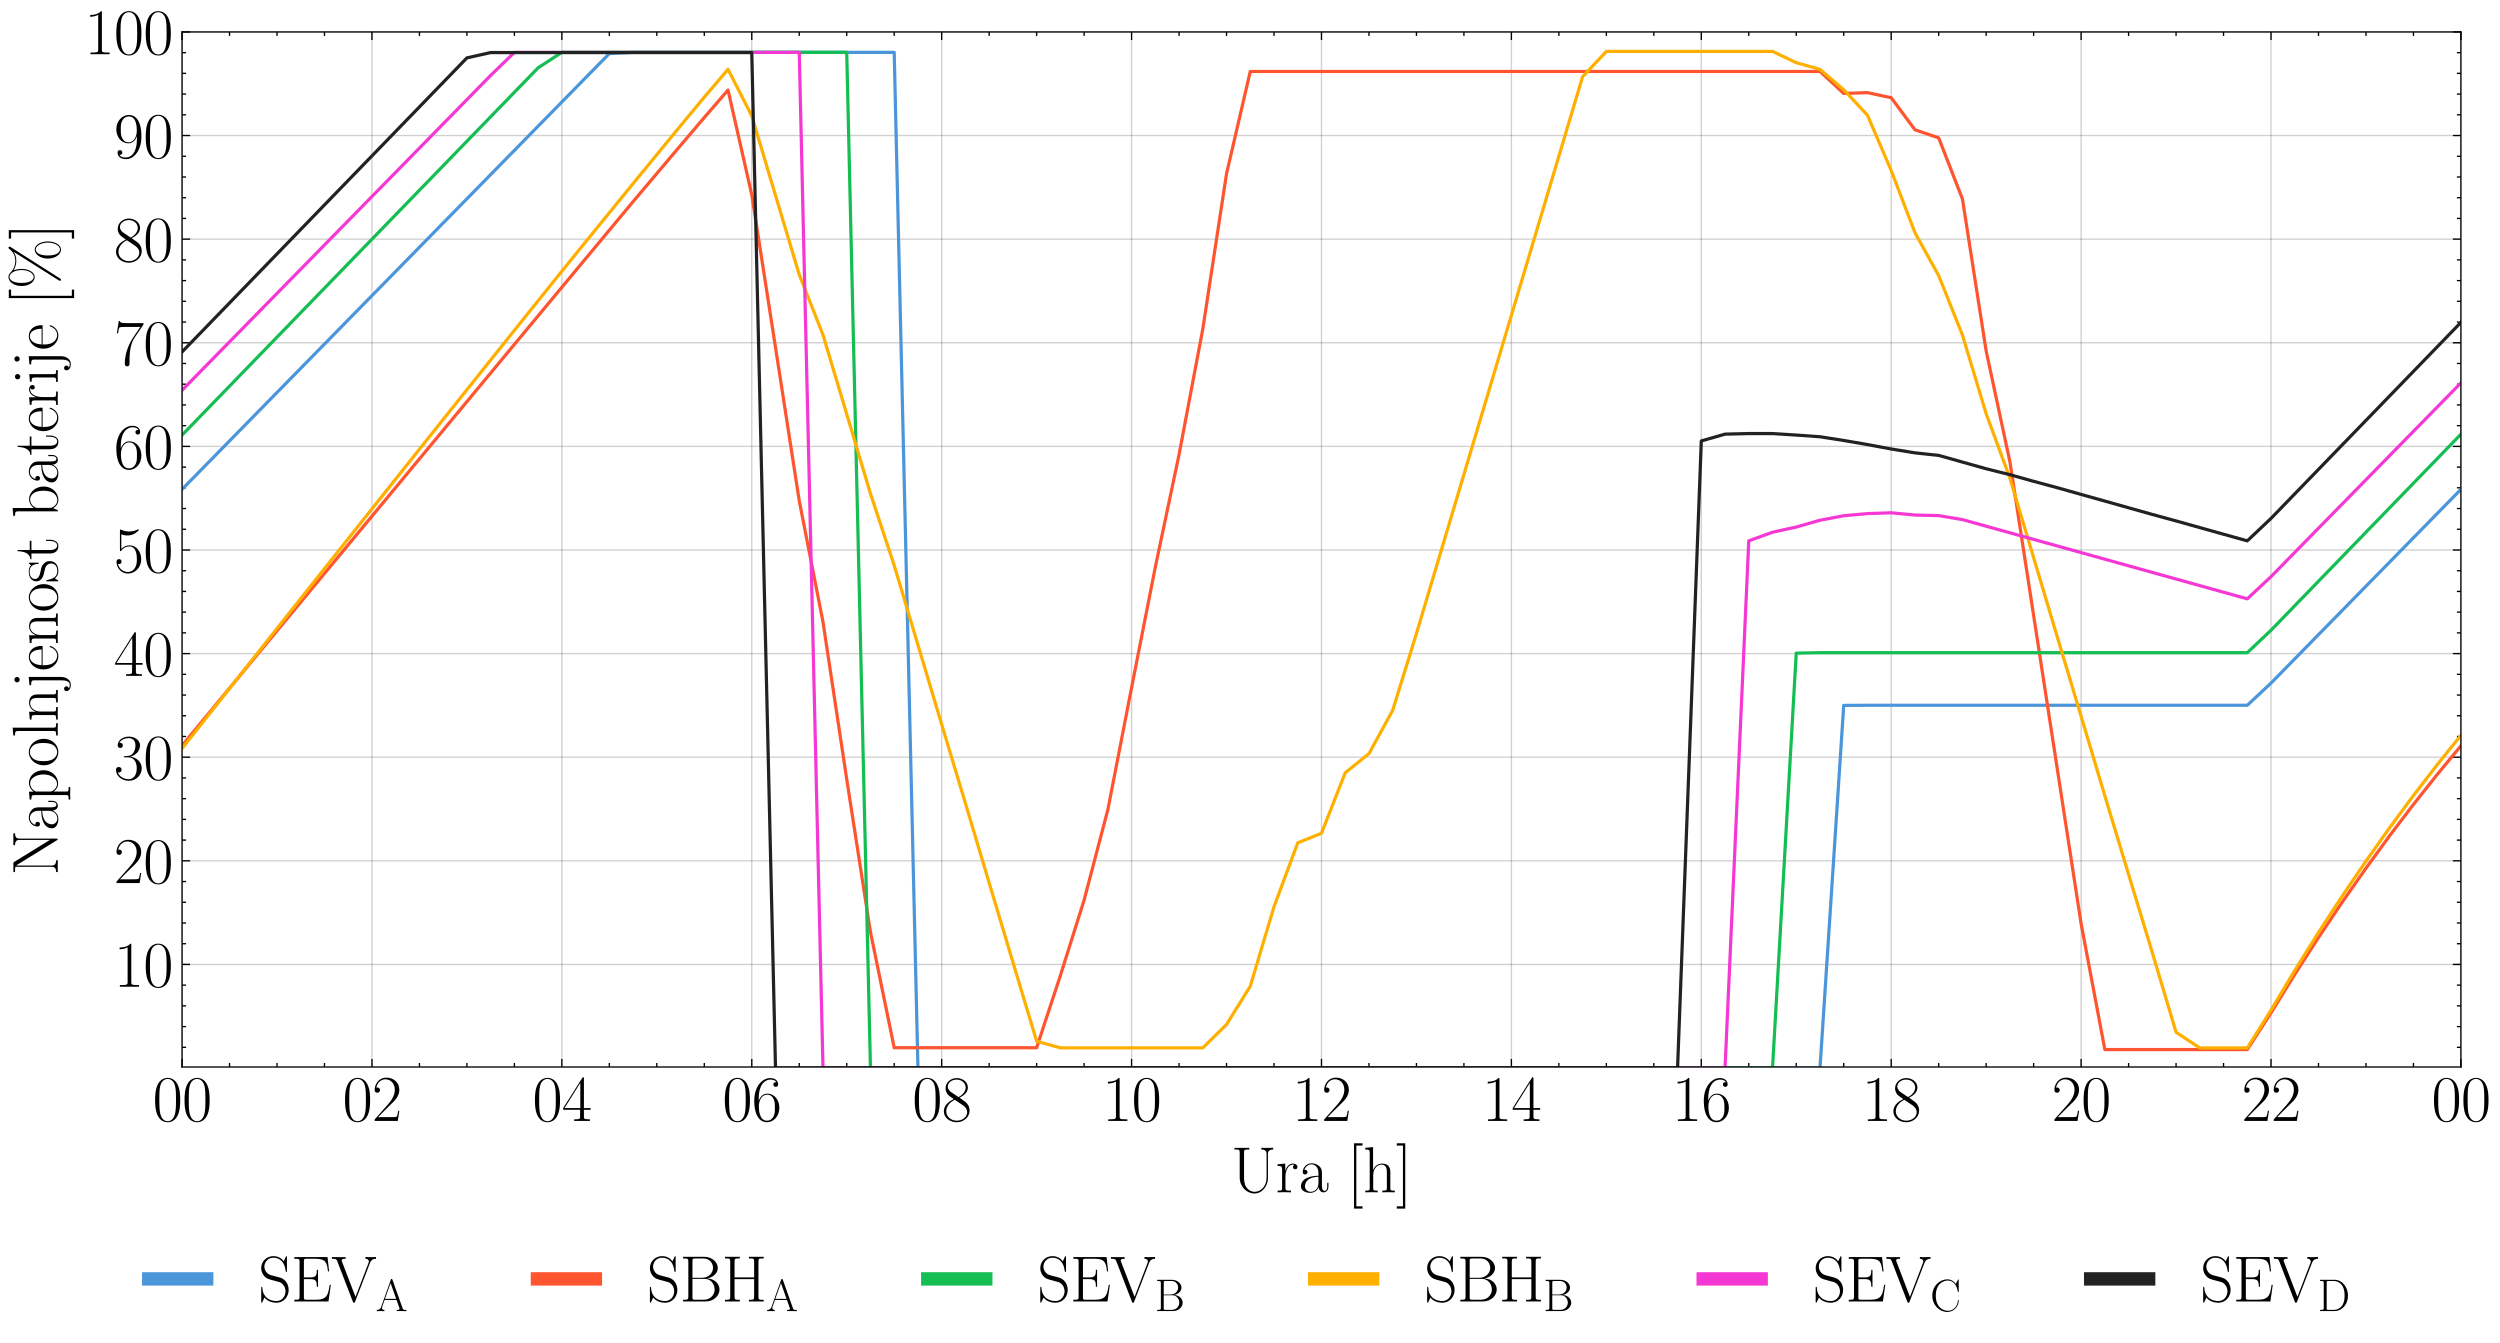 <?xml version="1.0" encoding="utf-8" standalone="no"?>
<!DOCTYPE svg PUBLIC "-//W3C//DTD SVG 1.1//EN"
  "http://www.w3.org/Graphics/SVG/1.1/DTD/svg11.dtd">
<svg height="500.611pt" version="1.1" viewBox="0 0 931.969 500.611" width="931.969pt" xmlns="http://www.w3.org/2000/svg" xmlns:xlink="http://www.w3.org/1999/xlink">
 <defs>
  <style type="text/css">*{stroke-linecap:butt;stroke-linejoin:round;}</style>
 </defs>
 <g id="figure_1">
  <g id="patch_1">
   <path d="M 0 500.611 
L 931.969 500.611 
L 931.969 -0 
L 0 -0 
z
" style="fill:#ffffff;"/>
  </g>
  <g id="axes_1">
   <g id="patch_2">
    <path d="M 67.866 397.768 
L 917.403 397.768 
L 917.403 11.902 
L 67.866 11.902 
z
" style="fill:#ffffff;"/>
   </g>
   <g id="matplotlib.axis_1">
    <g id="xtick_1">
     <g id="line2d_1">
      <path clip-path="url(#p8a2afcdda2)" d="M 67.866 397.768 
L 67.866 11.902 
" style="fill:none;stroke:#444444;stroke-linecap:square;stroke-opacity:0.25;stroke-width:0.5;"/>
     </g>
     <g id="line2d_2">
      <defs>
       <path d="M 0 0 
L 0 -3 
" id="m27c84f1ee9" style="stroke:#000000;stroke-width:0.5;"/>
      </defs>
      <g>
       <use style="stroke:#000000;stroke-width:0.5;" x="67.866" xlink:href="#m27c84f1ee9" y="397.768"/>
      </g>
     </g>
     <g id="line2d_3">
      <defs>
       <path d="M 0 0 
L 0 3 
" id="m3f3d1e84fd" style="stroke:#000000;stroke-width:0.5;"/>
      </defs>
      <g>
       <use style="stroke:#000000;stroke-width:0.5;" x="67.866" xlink:href="#m3f3d1e84fd" y="11.902"/>
      </g>
     </g>
     <g id="text_1">
      <!-- $\mathdefault{00}$ -->
      <g transform="translate(56.9 417.873)scale(0.24 -0.24)">
       <defs>
        <path d="M 2688 2025 
C 2688 2416 2682 3080 2413 3591 
C 2176 4039 1798 4198 1466 4198 
C 1158 4198 768 4058 525 3597 
C 269 3118 243 2524 243 2025 
C 243 1661 250 1106 448 619 
C 723 -39 1216 -128 1466 -128 
C 1760 -128 2208 -7 2470 600 
C 2662 1042 2688 1559 2688 2025 
z
M 1466 -26 
C 1056 -26 813 325 723 812 
C 653 1188 653 1738 653 2096 
C 653 2588 653 2997 736 3387 
C 858 3929 1216 4096 1466 4096 
C 1728 4096 2067 3923 2189 3400 
C 2272 3036 2278 2607 2278 2096 
C 2278 1680 2278 1169 2202 792 
C 2067 95 1690 -26 1466 -26 
z
" id="CMR17-30" transform="scale(0.016)"/>
       </defs>
       <use transform="scale(0.996)" xlink:href="#CMR17-30"/>
       <use transform="translate(45.69 0)scale(0.996)" xlink:href="#CMR17-30"/>
      </g>
     </g>
    </g>
    <g id="xtick_2">
     <g id="line2d_4">
      <path clip-path="url(#p8a2afcdda2)" d="M 138.661 397.768 
L 138.661 11.902 
" style="fill:none;stroke:#444444;stroke-linecap:square;stroke-opacity:0.25;stroke-width:0.5;"/>
     </g>
     <g id="line2d_5">
      <g>
       <use style="stroke:#000000;stroke-width:0.5;" x="138.661" xlink:href="#m27c84f1ee9" y="397.768"/>
      </g>
     </g>
     <g id="line2d_6">
      <g>
       <use style="stroke:#000000;stroke-width:0.5;" x="138.661" xlink:href="#m3f3d1e84fd" y="11.902"/>
      </g>
     </g>
     <g id="text_2">
      <!-- $\mathdefault{02}$ -->
      <g transform="translate(127.695 417.873)scale(0.24 -0.24)">
       <defs>
        <path d="M 2669 989 
L 2554 989 
C 2490 536 2438 459 2413 420 
C 2381 369 1920 369 1830 369 
L 602 369 
C 832 619 1280 1072 1824 1597 
C 2214 1967 2669 2402 2669 3035 
C 2669 3790 2067 4224 1395 4224 
C 691 4224 262 3604 262 3030 
C 262 2780 448 2748 525 2748 
C 589 2748 781 2787 781 3010 
C 781 3207 614 3264 525 3264 
C 486 3264 448 3258 422 3245 
C 544 3790 915 4058 1306 4058 
C 1862 4058 2227 3617 2227 3035 
C 2227 2479 1901 2000 1536 1584 
L 262 146 
L 262 0 
L 2515 0 
L 2669 989 
z
" id="CMR17-32" transform="scale(0.016)"/>
       </defs>
       <use transform="scale(0.996)" xlink:href="#CMR17-30"/>
       <use transform="translate(45.69 0)scale(0.996)" xlink:href="#CMR17-32"/>
      </g>
     </g>
    </g>
    <g id="xtick_3">
     <g id="line2d_7">
      <path clip-path="url(#p8a2afcdda2)" d="M 209.455 397.768 
L 209.455 11.902 
" style="fill:none;stroke:#444444;stroke-linecap:square;stroke-opacity:0.25;stroke-width:0.5;"/>
     </g>
     <g id="line2d_8">
      <g>
       <use style="stroke:#000000;stroke-width:0.5;" x="209.455" xlink:href="#m27c84f1ee9" y="397.768"/>
      </g>
     </g>
     <g id="line2d_9">
      <g>
       <use style="stroke:#000000;stroke-width:0.5;" x="209.455" xlink:href="#m3f3d1e84fd" y="11.902"/>
      </g>
     </g>
     <g id="text_3">
      <!-- $\mathdefault{04}$ -->
      <g transform="translate(198.49 417.873)scale(0.24 -0.24)">
       <defs>
        <path d="M 2150 4122 
C 2150 4256 2144 4256 2029 4256 
L 128 1254 
L 128 1088 
L 1779 1088 
L 1779 457 
C 1779 224 1766 160 1318 160 
L 1197 160 
L 1197 0 
C 1402 0 1747 0 1965 0 
C 2182 0 2528 0 2733 0 
L 2733 160 
L 2611 160 
C 2163 160 2150 224 2150 457 
L 2150 1088 
L 2803 1088 
L 2803 1254 
L 2150 1254 
L 2150 4122 
z
M 1798 3703 
L 1798 1254 
L 256 1254 
L 1798 3703 
z
" id="CMR17-34" transform="scale(0.016)"/>
       </defs>
       <use transform="scale(0.996)" xlink:href="#CMR17-30"/>
       <use transform="translate(45.69 0)scale(0.996)" xlink:href="#CMR17-34"/>
      </g>
     </g>
    </g>
    <g id="xtick_4">
     <g id="line2d_10">
      <path clip-path="url(#p8a2afcdda2)" d="M 280.25 397.768 
L 280.25 11.902 
" style="fill:none;stroke:#444444;stroke-linecap:square;stroke-opacity:0.25;stroke-width:0.5;"/>
     </g>
     <g id="line2d_11">
      <g>
       <use style="stroke:#000000;stroke-width:0.5;" x="280.25" xlink:href="#m27c84f1ee9" y="397.768"/>
      </g>
     </g>
     <g id="line2d_12">
      <g>
       <use style="stroke:#000000;stroke-width:0.5;" x="280.25" xlink:href="#m3f3d1e84fd" y="11.902"/>
      </g>
     </g>
     <g id="text_4">
      <!-- $\mathdefault{06}$ -->
      <g transform="translate(269.285 417.873)scale(0.24 -0.24)">
       <defs>
        <path d="M 678 2176 
C 678 3690 1395 4032 1811 4032 
C 1946 4032 2272 4009 2400 3776 
C 2298 3776 2106 3776 2106 3553 
C 2106 3381 2246 3323 2336 3323 
C 2394 3323 2566 3348 2566 3560 
C 2566 3954 2246 4179 1805 4179 
C 1043 4179 243 3390 243 1984 
C 243 253 966 -128 1478 -128 
C 2099 -128 2688 427 2688 1283 
C 2688 2081 2170 2662 1517 2662 
C 1126 2662 838 2407 678 1960 
L 678 2176 
z
M 1478 25 
C 691 25 691 1200 691 1436 
C 691 1896 909 2560 1504 2560 
C 1613 2560 1926 2560 2138 2120 
C 2253 1870 2253 1609 2253 1289 
C 2253 944 2253 690 2118 434 
C 1978 171 1773 25 1478 25 
z
" id="CMR17-36" transform="scale(0.016)"/>
       </defs>
       <use transform="scale(0.996)" xlink:href="#CMR17-30"/>
       <use transform="translate(45.69 0)scale(0.996)" xlink:href="#CMR17-36"/>
      </g>
     </g>
    </g>
    <g id="xtick_5">
     <g id="line2d_13">
      <path clip-path="url(#p8a2afcdda2)" d="M 351.045 397.768 
L 351.045 11.902 
" style="fill:none;stroke:#444444;stroke-linecap:square;stroke-opacity:0.25;stroke-width:0.5;"/>
     </g>
     <g id="line2d_14">
      <g>
       <use style="stroke:#000000;stroke-width:0.5;" x="351.045" xlink:href="#m27c84f1ee9" y="397.768"/>
      </g>
     </g>
     <g id="line2d_15">
      <g>
       <use style="stroke:#000000;stroke-width:0.5;" x="351.045" xlink:href="#m3f3d1e84fd" y="11.902"/>
      </g>
     </g>
     <g id="text_5">
      <!-- $\mathdefault{08}$ -->
      <g transform="translate(340.079 417.873)scale(0.24 -0.24)">
       <defs>
        <path d="M 1741 2264 
C 2144 2467 2554 2773 2554 3263 
C 2554 3841 1990 4179 1472 4179 
C 890 4179 378 3759 378 3180 
C 378 3021 416 2747 666 2505 
C 730 2442 998 2251 1171 2130 
C 883 1983 211 1634 211 934 
C 211 279 838 -128 1459 -128 
C 2144 -128 2720 362 2720 1010 
C 2720 1590 2330 1857 2074 2029 
L 1741 2264 
z
M 902 2822 
C 851 2854 595 3051 595 3351 
C 595 3739 998 4032 1459 4032 
C 1965 4032 2336 3676 2336 3262 
C 2336 2669 1670 2331 1638 2331 
C 1632 2331 1626 2331 1574 2370 
L 902 2822 
z
M 2080 1519 
C 2176 1449 2483 1240 2483 851 
C 2483 381 2010 25 1472 25 
C 890 25 448 438 448 940 
C 448 1443 838 1862 1280 2060 
L 2080 1519 
z
" id="CMR17-38" transform="scale(0.016)"/>
       </defs>
       <use transform="scale(0.996)" xlink:href="#CMR17-30"/>
       <use transform="translate(45.69 0)scale(0.996)" xlink:href="#CMR17-38"/>
      </g>
     </g>
    </g>
    <g id="xtick_6">
     <g id="line2d_16">
      <path clip-path="url(#p8a2afcdda2)" d="M 421.84 397.768 
L 421.84 11.902 
" style="fill:none;stroke:#444444;stroke-linecap:square;stroke-opacity:0.25;stroke-width:0.5;"/>
     </g>
     <g id="line2d_17">
      <g>
       <use style="stroke:#000000;stroke-width:0.5;" x="421.84" xlink:href="#m27c84f1ee9" y="397.768"/>
      </g>
     </g>
     <g id="line2d_18">
      <g>
       <use style="stroke:#000000;stroke-width:0.5;" x="421.84" xlink:href="#m3f3d1e84fd" y="11.902"/>
      </g>
     </g>
     <g id="text_6">
      <!-- $\mathdefault{10}$ -->
      <g transform="translate(410.874 417.873)scale(0.24 -0.24)">
       <defs>
        <path d="M 1702 4058 
C 1702 4192 1696 4192 1606 4192 
C 1357 3916 979 3827 621 3827 
C 602 3827 570 3827 563 3808 
C 557 3795 557 3782 557 3648 
C 755 3648 1088 3686 1344 3839 
L 1344 461 
C 1344 236 1331 160 781 160 
L 589 160 
L 589 0 
C 896 0 1216 0 1523 0 
C 1830 0 2150 0 2458 0 
L 2458 160 
L 2266 160 
C 1715 160 1702 230 1702 458 
L 1702 4058 
z
" id="CMR17-31" transform="scale(0.016)"/>
       </defs>
       <use transform="scale(0.996)" xlink:href="#CMR17-31"/>
       <use transform="translate(45.69 0)scale(0.996)" xlink:href="#CMR17-30"/>
      </g>
     </g>
    </g>
    <g id="xtick_7">
     <g id="line2d_19">
      <path clip-path="url(#p8a2afcdda2)" d="M 492.635 397.768 
L 492.635 11.902 
" style="fill:none;stroke:#444444;stroke-linecap:square;stroke-opacity:0.25;stroke-width:0.5;"/>
     </g>
     <g id="line2d_20">
      <g>
       <use style="stroke:#000000;stroke-width:0.5;" x="492.635" xlink:href="#m27c84f1ee9" y="397.768"/>
      </g>
     </g>
     <g id="line2d_21">
      <g>
       <use style="stroke:#000000;stroke-width:0.5;" x="492.635" xlink:href="#m3f3d1e84fd" y="11.902"/>
      </g>
     </g>
     <g id="text_7">
      <!-- $\mathdefault{12}$ -->
      <g transform="translate(481.669 417.873)scale(0.24 -0.24)">
       <use transform="scale(0.996)" xlink:href="#CMR17-31"/>
       <use transform="translate(45.69 0)scale(0.996)" xlink:href="#CMR17-32"/>
      </g>
     </g>
    </g>
    <g id="xtick_8">
     <g id="line2d_22">
      <path clip-path="url(#p8a2afcdda2)" d="M 563.429 397.768 
L 563.429 11.902 
" style="fill:none;stroke:#444444;stroke-linecap:square;stroke-opacity:0.25;stroke-width:0.5;"/>
     </g>
     <g id="line2d_23">
      <g>
       <use style="stroke:#000000;stroke-width:0.5;" x="563.429" xlink:href="#m27c84f1ee9" y="397.768"/>
      </g>
     </g>
     <g id="line2d_24">
      <g>
       <use style="stroke:#000000;stroke-width:0.5;" x="563.429" xlink:href="#m3f3d1e84fd" y="11.902"/>
      </g>
     </g>
     <g id="text_8">
      <!-- $\mathdefault{14}$ -->
      <g transform="translate(552.464 417.873)scale(0.24 -0.24)">
       <use transform="scale(0.996)" xlink:href="#CMR17-31"/>
       <use transform="translate(45.69 0)scale(0.996)" xlink:href="#CMR17-34"/>
      </g>
     </g>
    </g>
    <g id="xtick_9">
     <g id="line2d_25">
      <path clip-path="url(#p8a2afcdda2)" d="M 634.224 397.768 
L 634.224 11.902 
" style="fill:none;stroke:#444444;stroke-linecap:square;stroke-opacity:0.25;stroke-width:0.5;"/>
     </g>
     <g id="line2d_26">
      <g>
       <use style="stroke:#000000;stroke-width:0.5;" x="634.224" xlink:href="#m27c84f1ee9" y="397.768"/>
      </g>
     </g>
     <g id="line2d_27">
      <g>
       <use style="stroke:#000000;stroke-width:0.5;" x="634.224" xlink:href="#m3f3d1e84fd" y="11.902"/>
      </g>
     </g>
     <g id="text_9">
      <!-- $\mathdefault{16}$ -->
      <g transform="translate(623.258 417.873)scale(0.24 -0.24)">
       <use transform="scale(0.996)" xlink:href="#CMR17-31"/>
       <use transform="translate(45.69 0)scale(0.996)" xlink:href="#CMR17-36"/>
      </g>
     </g>
    </g>
    <g id="xtick_10">
     <g id="line2d_28">
      <path clip-path="url(#p8a2afcdda2)" d="M 705.019 397.768 
L 705.019 11.902 
" style="fill:none;stroke:#444444;stroke-linecap:square;stroke-opacity:0.25;stroke-width:0.5;"/>
     </g>
     <g id="line2d_29">
      <g>
       <use style="stroke:#000000;stroke-width:0.5;" x="705.019" xlink:href="#m27c84f1ee9" y="397.768"/>
      </g>
     </g>
     <g id="line2d_30">
      <g>
       <use style="stroke:#000000;stroke-width:0.5;" x="705.019" xlink:href="#m3f3d1e84fd" y="11.902"/>
      </g>
     </g>
     <g id="text_10">
      <!-- $\mathdefault{18}$ -->
      <g transform="translate(694.053 417.873)scale(0.24 -0.24)">
       <use transform="scale(0.996)" xlink:href="#CMR17-31"/>
       <use transform="translate(45.69 0)scale(0.996)" xlink:href="#CMR17-38"/>
      </g>
     </g>
    </g>
    <g id="xtick_11">
     <g id="line2d_31">
      <path clip-path="url(#p8a2afcdda2)" d="M 775.814 397.768 
L 775.814 11.902 
" style="fill:none;stroke:#444444;stroke-linecap:square;stroke-opacity:0.25;stroke-width:0.5;"/>
     </g>
     <g id="line2d_32">
      <g>
       <use style="stroke:#000000;stroke-width:0.5;" x="775.814" xlink:href="#m27c84f1ee9" y="397.768"/>
      </g>
     </g>
     <g id="line2d_33">
      <g>
       <use style="stroke:#000000;stroke-width:0.5;" x="775.814" xlink:href="#m3f3d1e84fd" y="11.902"/>
      </g>
     </g>
     <g id="text_11">
      <!-- $\mathdefault{20}$ -->
      <g transform="translate(764.848 417.873)scale(0.24 -0.24)">
       <use transform="scale(0.996)" xlink:href="#CMR17-32"/>
       <use transform="translate(45.69 0)scale(0.996)" xlink:href="#CMR17-30"/>
      </g>
     </g>
    </g>
    <g id="xtick_12">
     <g id="line2d_34">
      <path clip-path="url(#p8a2afcdda2)" d="M 846.608 397.768 
L 846.608 11.902 
" style="fill:none;stroke:#444444;stroke-linecap:square;stroke-opacity:0.25;stroke-width:0.5;"/>
     </g>
     <g id="line2d_35">
      <g>
       <use style="stroke:#000000;stroke-width:0.5;" x="846.608" xlink:href="#m27c84f1ee9" y="397.768"/>
      </g>
     </g>
     <g id="line2d_36">
      <g>
       <use style="stroke:#000000;stroke-width:0.5;" x="846.608" xlink:href="#m3f3d1e84fd" y="11.902"/>
      </g>
     </g>
     <g id="text_12">
      <!-- $\mathdefault{22}$ -->
      <g transform="translate(835.643 417.873)scale(0.24 -0.24)">
       <use transform="scale(0.996)" xlink:href="#CMR17-32"/>
       <use transform="translate(45.69 0)scale(0.996)" xlink:href="#CMR17-32"/>
      </g>
     </g>
    </g>
    <g id="xtick_13">
     <g id="line2d_37">
      <path clip-path="url(#p8a2afcdda2)" d="M 917.403 397.768 
L 917.403 11.902 
" style="fill:none;stroke:#444444;stroke-linecap:square;stroke-opacity:0.25;stroke-width:0.5;"/>
     </g>
     <g id="line2d_38">
      <g>
       <use style="stroke:#000000;stroke-width:0.5;" x="917.403" xlink:href="#m27c84f1ee9" y="397.768"/>
      </g>
     </g>
     <g id="line2d_39">
      <g>
       <use style="stroke:#000000;stroke-width:0.5;" x="917.403" xlink:href="#m3f3d1e84fd" y="11.902"/>
      </g>
     </g>
     <g id="text_13">
      <!-- $\mathdefault{00}$ -->
      <g transform="translate(906.437 417.873)scale(0.24 -0.24)">
       <use transform="scale(0.996)" xlink:href="#CMR17-30"/>
       <use transform="translate(45.69 0)scale(0.996)" xlink:href="#CMR17-30"/>
      </g>
     </g>
    </g>
    <g id="xtick_14">
     <g id="line2d_40">
      <defs>
       <path d="M 0 0 
L 0 -1.5 
" id="m9d91fd9d5b" style="stroke:#000000;stroke-width:0.5;"/>
      </defs>
      <g>
       <use style="stroke:#000000;stroke-width:0.5;" x="85.565" xlink:href="#m9d91fd9d5b" y="397.768"/>
      </g>
     </g>
     <g id="line2d_41">
      <defs>
       <path d="M 0 0 
L 0 1.5 
" id="mb2a6bae849" style="stroke:#000000;stroke-width:0.5;"/>
      </defs>
      <g>
       <use style="stroke:#000000;stroke-width:0.5;" x="85.565" xlink:href="#mb2a6bae849" y="11.902"/>
      </g>
     </g>
    </g>
    <g id="xtick_15">
     <g id="line2d_42">
      <g>
       <use style="stroke:#000000;stroke-width:0.5;" x="103.263" xlink:href="#m9d91fd9d5b" y="397.768"/>
      </g>
     </g>
     <g id="line2d_43">
      <g>
       <use style="stroke:#000000;stroke-width:0.5;" x="103.263" xlink:href="#mb2a6bae849" y="11.902"/>
      </g>
     </g>
    </g>
    <g id="xtick_16">
     <g id="line2d_44">
      <g>
       <use style="stroke:#000000;stroke-width:0.5;" x="120.962" xlink:href="#m9d91fd9d5b" y="397.768"/>
      </g>
     </g>
     <g id="line2d_45">
      <g>
       <use style="stroke:#000000;stroke-width:0.5;" x="120.962" xlink:href="#mb2a6bae849" y="11.902"/>
      </g>
     </g>
    </g>
    <g id="xtick_17">
     <g id="line2d_46">
      <g>
       <use style="stroke:#000000;stroke-width:0.5;" x="156.359" xlink:href="#m9d91fd9d5b" y="397.768"/>
      </g>
     </g>
     <g id="line2d_47">
      <g>
       <use style="stroke:#000000;stroke-width:0.5;" x="156.359" xlink:href="#mb2a6bae849" y="11.902"/>
      </g>
     </g>
    </g>
    <g id="xtick_18">
     <g id="line2d_48">
      <g>
       <use style="stroke:#000000;stroke-width:0.5;" x="174.058" xlink:href="#m9d91fd9d5b" y="397.768"/>
      </g>
     </g>
     <g id="line2d_49">
      <g>
       <use style="stroke:#000000;stroke-width:0.5;" x="174.058" xlink:href="#mb2a6bae849" y="11.902"/>
      </g>
     </g>
    </g>
    <g id="xtick_19">
     <g id="line2d_50">
      <g>
       <use style="stroke:#000000;stroke-width:0.5;" x="191.757" xlink:href="#m9d91fd9d5b" y="397.768"/>
      </g>
     </g>
     <g id="line2d_51">
      <g>
       <use style="stroke:#000000;stroke-width:0.5;" x="191.757" xlink:href="#mb2a6bae849" y="11.902"/>
      </g>
     </g>
    </g>
    <g id="xtick_20">
     <g id="line2d_52">
      <g>
       <use style="stroke:#000000;stroke-width:0.5;" x="227.154" xlink:href="#m9d91fd9d5b" y="397.768"/>
      </g>
     </g>
     <g id="line2d_53">
      <g>
       <use style="stroke:#000000;stroke-width:0.5;" x="227.154" xlink:href="#mb2a6bae849" y="11.902"/>
      </g>
     </g>
    </g>
    <g id="xtick_21">
     <g id="line2d_54">
      <g>
       <use style="stroke:#000000;stroke-width:0.5;" x="244.853" xlink:href="#m9d91fd9d5b" y="397.768"/>
      </g>
     </g>
     <g id="line2d_55">
      <g>
       <use style="stroke:#000000;stroke-width:0.5;" x="244.853" xlink:href="#mb2a6bae849" y="11.902"/>
      </g>
     </g>
    </g>
    <g id="xtick_22">
     <g id="line2d_56">
      <g>
       <use style="stroke:#000000;stroke-width:0.5;" x="262.552" xlink:href="#m9d91fd9d5b" y="397.768"/>
      </g>
     </g>
     <g id="line2d_57">
      <g>
       <use style="stroke:#000000;stroke-width:0.5;" x="262.552" xlink:href="#mb2a6bae849" y="11.902"/>
      </g>
     </g>
    </g>
    <g id="xtick_23">
     <g id="line2d_58">
      <g>
       <use style="stroke:#000000;stroke-width:0.5;" x="297.949" xlink:href="#m9d91fd9d5b" y="397.768"/>
      </g>
     </g>
     <g id="line2d_59">
      <g>
       <use style="stroke:#000000;stroke-width:0.5;" x="297.949" xlink:href="#mb2a6bae849" y="11.902"/>
      </g>
     </g>
    </g>
    <g id="xtick_24">
     <g id="line2d_60">
      <g>
       <use style="stroke:#000000;stroke-width:0.5;" x="315.648" xlink:href="#m9d91fd9d5b" y="397.768"/>
      </g>
     </g>
     <g id="line2d_61">
      <g>
       <use style="stroke:#000000;stroke-width:0.5;" x="315.648" xlink:href="#mb2a6bae849" y="11.902"/>
      </g>
     </g>
    </g>
    <g id="xtick_25">
     <g id="line2d_62">
      <g>
       <use style="stroke:#000000;stroke-width:0.5;" x="333.346" xlink:href="#m9d91fd9d5b" y="397.768"/>
      </g>
     </g>
     <g id="line2d_63">
      <g>
       <use style="stroke:#000000;stroke-width:0.5;" x="333.346" xlink:href="#mb2a6bae849" y="11.902"/>
      </g>
     </g>
    </g>
    <g id="xtick_26">
     <g id="line2d_64">
      <g>
       <use style="stroke:#000000;stroke-width:0.5;" x="368.744" xlink:href="#m9d91fd9d5b" y="397.768"/>
      </g>
     </g>
     <g id="line2d_65">
      <g>
       <use style="stroke:#000000;stroke-width:0.5;" x="368.744" xlink:href="#mb2a6bae849" y="11.902"/>
      </g>
     </g>
    </g>
    <g id="xtick_27">
     <g id="line2d_66">
      <g>
       <use style="stroke:#000000;stroke-width:0.5;" x="386.442" xlink:href="#m9d91fd9d5b" y="397.768"/>
      </g>
     </g>
     <g id="line2d_67">
      <g>
       <use style="stroke:#000000;stroke-width:0.5;" x="386.442" xlink:href="#mb2a6bae849" y="11.902"/>
      </g>
     </g>
    </g>
    <g id="xtick_28">
     <g id="line2d_68">
      <g>
       <use style="stroke:#000000;stroke-width:0.5;" x="404.141" xlink:href="#m9d91fd9d5b" y="397.768"/>
      </g>
     </g>
     <g id="line2d_69">
      <g>
       <use style="stroke:#000000;stroke-width:0.5;" x="404.141" xlink:href="#mb2a6bae849" y="11.902"/>
      </g>
     </g>
    </g>
    <g id="xtick_29">
     <g id="line2d_70">
      <g>
       <use style="stroke:#000000;stroke-width:0.5;" x="439.538" xlink:href="#m9d91fd9d5b" y="397.768"/>
      </g>
     </g>
     <g id="line2d_71">
      <g>
       <use style="stroke:#000000;stroke-width:0.5;" x="439.538" xlink:href="#mb2a6bae849" y="11.902"/>
      </g>
     </g>
    </g>
    <g id="xtick_30">
     <g id="line2d_72">
      <g>
       <use style="stroke:#000000;stroke-width:0.5;" x="457.237" xlink:href="#m9d91fd9d5b" y="397.768"/>
      </g>
     </g>
     <g id="line2d_73">
      <g>
       <use style="stroke:#000000;stroke-width:0.5;" x="457.237" xlink:href="#mb2a6bae849" y="11.902"/>
      </g>
     </g>
    </g>
    <g id="xtick_31">
     <g id="line2d_74">
      <g>
       <use style="stroke:#000000;stroke-width:0.5;" x="474.936" xlink:href="#m9d91fd9d5b" y="397.768"/>
      </g>
     </g>
     <g id="line2d_75">
      <g>
       <use style="stroke:#000000;stroke-width:0.5;" x="474.936" xlink:href="#mb2a6bae849" y="11.902"/>
      </g>
     </g>
    </g>
    <g id="xtick_32">
     <g id="line2d_76">
      <g>
       <use style="stroke:#000000;stroke-width:0.5;" x="510.333" xlink:href="#m9d91fd9d5b" y="397.768"/>
      </g>
     </g>
     <g id="line2d_77">
      <g>
       <use style="stroke:#000000;stroke-width:0.5;" x="510.333" xlink:href="#mb2a6bae849" y="11.902"/>
      </g>
     </g>
    </g>
    <g id="xtick_33">
     <g id="line2d_78">
      <g>
       <use style="stroke:#000000;stroke-width:0.5;" x="528.032" xlink:href="#m9d91fd9d5b" y="397.768"/>
      </g>
     </g>
     <g id="line2d_79">
      <g>
       <use style="stroke:#000000;stroke-width:0.5;" x="528.032" xlink:href="#mb2a6bae849" y="11.902"/>
      </g>
     </g>
    </g>
    <g id="xtick_34">
     <g id="line2d_80">
      <g>
       <use style="stroke:#000000;stroke-width:0.5;" x="545.731" xlink:href="#m9d91fd9d5b" y="397.768"/>
      </g>
     </g>
     <g id="line2d_81">
      <g>
       <use style="stroke:#000000;stroke-width:0.5;" x="545.731" xlink:href="#mb2a6bae849" y="11.902"/>
      </g>
     </g>
    </g>
    <g id="xtick_35">
     <g id="line2d_82">
      <g>
       <use style="stroke:#000000;stroke-width:0.5;" x="581.128" xlink:href="#m9d91fd9d5b" y="397.768"/>
      </g>
     </g>
     <g id="line2d_83">
      <g>
       <use style="stroke:#000000;stroke-width:0.5;" x="581.128" xlink:href="#mb2a6bae849" y="11.902"/>
      </g>
     </g>
    </g>
    <g id="xtick_36">
     <g id="line2d_84">
      <g>
       <use style="stroke:#000000;stroke-width:0.5;" x="598.827" xlink:href="#m9d91fd9d5b" y="397.768"/>
      </g>
     </g>
     <g id="line2d_85">
      <g>
       <use style="stroke:#000000;stroke-width:0.5;" x="598.827" xlink:href="#mb2a6bae849" y="11.902"/>
      </g>
     </g>
    </g>
    <g id="xtick_37">
     <g id="line2d_86">
      <g>
       <use style="stroke:#000000;stroke-width:0.5;" x="616.525" xlink:href="#m9d91fd9d5b" y="397.768"/>
      </g>
     </g>
     <g id="line2d_87">
      <g>
       <use style="stroke:#000000;stroke-width:0.5;" x="616.525" xlink:href="#mb2a6bae849" y="11.902"/>
      </g>
     </g>
    </g>
    <g id="xtick_38">
     <g id="line2d_88">
      <g>
       <use style="stroke:#000000;stroke-width:0.5;" x="651.923" xlink:href="#m9d91fd9d5b" y="397.768"/>
      </g>
     </g>
     <g id="line2d_89">
      <g>
       <use style="stroke:#000000;stroke-width:0.5;" x="651.923" xlink:href="#mb2a6bae849" y="11.902"/>
      </g>
     </g>
    </g>
    <g id="xtick_39">
     <g id="line2d_90">
      <g>
       <use style="stroke:#000000;stroke-width:0.5;" x="669.621" xlink:href="#m9d91fd9d5b" y="397.768"/>
      </g>
     </g>
     <g id="line2d_91">
      <g>
       <use style="stroke:#000000;stroke-width:0.5;" x="669.621" xlink:href="#mb2a6bae849" y="11.902"/>
      </g>
     </g>
    </g>
    <g id="xtick_40">
     <g id="line2d_92">
      <g>
       <use style="stroke:#000000;stroke-width:0.5;" x="687.32" xlink:href="#m9d91fd9d5b" y="397.768"/>
      </g>
     </g>
     <g id="line2d_93">
      <g>
       <use style="stroke:#000000;stroke-width:0.5;" x="687.32" xlink:href="#mb2a6bae849" y="11.902"/>
      </g>
     </g>
    </g>
    <g id="xtick_41">
     <g id="line2d_94">
      <g>
       <use style="stroke:#000000;stroke-width:0.5;" x="722.718" xlink:href="#m9d91fd9d5b" y="397.768"/>
      </g>
     </g>
     <g id="line2d_95">
      <g>
       <use style="stroke:#000000;stroke-width:0.5;" x="722.718" xlink:href="#mb2a6bae849" y="11.902"/>
      </g>
     </g>
    </g>
    <g id="xtick_42">
     <g id="line2d_96">
      <g>
       <use style="stroke:#000000;stroke-width:0.5;" x="740.416" xlink:href="#m9d91fd9d5b" y="397.768"/>
      </g>
     </g>
     <g id="line2d_97">
      <g>
       <use style="stroke:#000000;stroke-width:0.5;" x="740.416" xlink:href="#mb2a6bae849" y="11.902"/>
      </g>
     </g>
    </g>
    <g id="xtick_43">
     <g id="line2d_98">
      <g>
       <use style="stroke:#000000;stroke-width:0.5;" x="758.115" xlink:href="#m9d91fd9d5b" y="397.768"/>
      </g>
     </g>
     <g id="line2d_99">
      <g>
       <use style="stroke:#000000;stroke-width:0.5;" x="758.115" xlink:href="#mb2a6bae849" y="11.902"/>
      </g>
     </g>
    </g>
    <g id="xtick_44">
     <g id="line2d_100">
      <g>
       <use style="stroke:#000000;stroke-width:0.5;" x="793.512" xlink:href="#m9d91fd9d5b" y="397.768"/>
      </g>
     </g>
     <g id="line2d_101">
      <g>
       <use style="stroke:#000000;stroke-width:0.5;" x="793.512" xlink:href="#mb2a6bae849" y="11.902"/>
      </g>
     </g>
    </g>
    <g id="xtick_45">
     <g id="line2d_102">
      <g>
       <use style="stroke:#000000;stroke-width:0.5;" x="811.211" xlink:href="#m9d91fd9d5b" y="397.768"/>
      </g>
     </g>
     <g id="line2d_103">
      <g>
       <use style="stroke:#000000;stroke-width:0.5;" x="811.211" xlink:href="#mb2a6bae849" y="11.902"/>
      </g>
     </g>
    </g>
    <g id="xtick_46">
     <g id="line2d_104">
      <g>
       <use style="stroke:#000000;stroke-width:0.5;" x="828.91" xlink:href="#m9d91fd9d5b" y="397.768"/>
      </g>
     </g>
     <g id="line2d_105">
      <g>
       <use style="stroke:#000000;stroke-width:0.5;" x="828.91" xlink:href="#mb2a6bae849" y="11.902"/>
      </g>
     </g>
    </g>
    <g id="xtick_47">
     <g id="line2d_106">
      <g>
       <use style="stroke:#000000;stroke-width:0.5;" x="864.307" xlink:href="#m9d91fd9d5b" y="397.768"/>
      </g>
     </g>
     <g id="line2d_107">
      <g>
       <use style="stroke:#000000;stroke-width:0.5;" x="864.307" xlink:href="#mb2a6bae849" y="11.902"/>
      </g>
     </g>
    </g>
    <g id="xtick_48">
     <g id="line2d_108">
      <g>
       <use style="stroke:#000000;stroke-width:0.5;" x="882.006" xlink:href="#m9d91fd9d5b" y="397.768"/>
      </g>
     </g>
     <g id="line2d_109">
      <g>
       <use style="stroke:#000000;stroke-width:0.5;" x="882.006" xlink:href="#mb2a6bae849" y="11.902"/>
      </g>
     </g>
    </g>
    <g id="xtick_49">
     <g id="line2d_110">
      <g>
       <use style="stroke:#000000;stroke-width:0.5;" x="899.704" xlink:href="#m9d91fd9d5b" y="397.768"/>
      </g>
     </g>
     <g id="line2d_111">
      <g>
       <use style="stroke:#000000;stroke-width:0.5;" x="899.704" xlink:href="#mb2a6bae849" y="11.902"/>
      </g>
     </g>
    </g>
    <g id="text_14">
     <!-- Ura [h] -->
     <g transform="translate(458.944 444.435)scale(0.24 -0.24)">
      <defs>
       <path d="M 3456 1433 
C 3456 579 2899 38 2291 38 
C 1965 38 1670 210 1491 477 
C 1286 783 1261 1178 1261 1401 
L 1261 3874 
C 1261 4160 1331 4160 1773 4160 
L 1773 4320 
C 1587 4320 1248 4320 1050 4320 
C 851 4320 512 4320 326 4320 
L 326 4160 
C 768 4160 838 4160 838 3874 
L 838 1433 
C 838 516 1536 -128 2278 -128 
C 3110 -128 3590 719 3590 1344 
L 3590 3766 
C 3590 4122 3917 4160 4102 4160 
L 4102 4326 
C 3955 4320 3686 4320 3526 4320 
C 3366 4320 3091 4320 2944 4326 
L 2944 4160 
C 3456 4160 3456 3861 3456 3702 
L 3456 1433 
z
" id="CMR17-55" transform="scale(0.016)"/>
       <path d="M 960 1497 
C 960 2112 1222 2688 1702 2688 
C 1747 2688 1792 2682 1837 2662 
C 1837 2662 1696 2617 1696 2452 
C 1696 2298 1818 2234 1914 2234 
C 1990 2234 2131 2279 2131 2458 
C 2131 2663 1926 2790 1709 2790 
C 1222 2790 1011 2317 947 2093 
L 941 2093 
L 941 2790 
L 198 2720 
L 198 2554 
C 576 2554 634 2515 634 2208 
L 634 428 
C 634 184 608 153 198 153 
L 198 -13 
C 352 0 646 0 813 0 
C 998 0 1325 0 1498 -13 
L 1498 153 
C 1037 153 960 153 960 440 
L 960 1497 
z
" id="CMR17-72" transform="scale(0.016)"/>
       <path d="M 2304 1653 
C 2304 2072 2304 2294 2035 2543 
C 1798 2752 1523 2816 1306 2816 
C 800 2816 435 2407 435 1971 
C 435 1728 627 1728 666 1728 
C 749 1728 896 1778 896 1954 
C 896 2112 774 2181 666 2181 
C 640 2181 608 2174 589 2168 
C 723 2592 1069 2714 1293 2714 
C 1613 2714 1965 2429 1965 1885 
L 1965 1600 
C 1587 1600 1133 1549 774 1357 
C 371 1133 256 813 256 570 
C 256 77 832 -64 1171 -64 
C 1523 -64 1850 139 1990 511 
C 2003 233 2182 -18 2464 -18 
C 2598 -18 2938 70 2938 567 
L 2938 920 
L 2822 920 
L 2822 562 
C 2822 178 2650 128 2566 128 
C 2304 128 2304 458 2304 738 
L 2304 1653 
z
M 1965 870 
C 1965 317 1568 38 1216 38 
C 896 38 646 275 646 570 
C 646 761 730 1100 1101 1305 
C 1408 1478 1760 1504 1965 1504 
L 1965 870 
z
" id="CMR17-61" transform="scale(0.016)"/>
       <path d="M 1504 -1600 
L 1504 -1377 
L 902 -1377 
L 902 4544 
L 1504 4544 
L 1504 4767 
L 678 4767 
L 678 -1600 
L 1504 -1600 
z
" id="CMR17-5b" transform="scale(0.016)"/>
       <path d="M 2656 1933 
C 2656 2259 2592 2790 1837 2790 
C 1312 2790 1056 2368 979 2157 
L 973 2157 
L 973 4396 
L 211 4326 
L 211 4160 
C 589 4160 646 4122 646 3817 
L 646 426 
C 646 184 621 153 211 153 
L 211 -13 
C 365 0 646 0 813 0 
C 979 0 1267 0 1421 -13 
L 1421 153 
C 1011 153 986 178 986 428 
L 986 1658 
C 986 2247 1344 2688 1792 2688 
C 2266 2688 2317 2266 2317 1958 
L 2317 428 
C 2317 184 2291 153 1882 153 
L 1882 -13 
C 2035 0 2317 0 2483 0 
C 2650 0 2938 0 3091 -13 
L 3091 153 
C 2682 153 2656 178 2656 428 
L 2656 1933 
z
" id="CMR17-68" transform="scale(0.016)"/>
       <path d="M 915 4767 
L 90 4767 
L 90 4544 
L 691 4544 
L 691 -1377 
L 90 -1377 
L 90 -1600 
L 915 -1600 
L 915 4767 
z
" id="CMR17-5d" transform="scale(0.016)"/>
      </defs>
      <use transform="scale(0.996)" xlink:href="#CMR17-55"/>
      <use transform="translate(69.072 0)scale(0.996)" xlink:href="#CMR17-72"/>
      <use transform="translate(104.353 0)scale(0.996)" xlink:href="#CMR17-61"/>
      <use transform="translate(180.12 0)scale(0.996)" xlink:href="#CMR17-5b"/>
      <use transform="translate(204.991 0)scale(0.996)" xlink:href="#CMR17-68"/>
      <use transform="translate(255.886 0)scale(0.996)" xlink:href="#CMR17-5d"/>
     </g>
    </g>
   </g>
   <g id="matplotlib.axis_2">
    <g id="ytick_1">
     <g id="line2d_112">
      <path clip-path="url(#p8a2afcdda2)" d="M 67.866 359.529 
L 917.403 359.529 
" style="fill:none;stroke:#444444;stroke-linecap:square;stroke-opacity:0.25;stroke-width:0.5;"/>
     </g>
     <g id="line2d_113">
      <defs>
       <path d="M 0 0 
L 3 0 
" id="mb5ef1904d5" style="stroke:#000000;stroke-width:0.5;"/>
      </defs>
      <g>
       <use style="stroke:#000000;stroke-width:0.5;" x="67.866" xlink:href="#mb5ef1904d5" y="359.529"/>
      </g>
     </g>
     <g id="line2d_114">
      <defs>
       <path d="M 0 0 
L -3 0 
" id="m5dad0acd41" style="stroke:#000000;stroke-width:0.5;"/>
      </defs>
      <g>
       <use style="stroke:#000000;stroke-width:0.5;" x="917.403" xlink:href="#m5dad0acd41" y="359.529"/>
      </g>
     </g>
     <g id="text_15">
      <!-- $\mathdefault{10}$ -->
      <g transform="translate(42.435 367.832)scale(0.24 -0.24)">
       <use transform="scale(0.996)" xlink:href="#CMR17-31"/>
       <use transform="translate(45.69 0)scale(0.996)" xlink:href="#CMR17-30"/>
      </g>
     </g>
    </g>
    <g id="ytick_2">
     <g id="line2d_115">
      <path clip-path="url(#p8a2afcdda2)" d="M 67.866 320.904 
L 917.403 320.904 
" style="fill:none;stroke:#444444;stroke-linecap:square;stroke-opacity:0.25;stroke-width:0.5;"/>
     </g>
     <g id="line2d_116">
      <g>
       <use style="stroke:#000000;stroke-width:0.5;" x="67.866" xlink:href="#mb5ef1904d5" y="320.904"/>
      </g>
     </g>
     <g id="line2d_117">
      <g>
       <use style="stroke:#000000;stroke-width:0.5;" x="917.403" xlink:href="#m5dad0acd41" y="320.904"/>
      </g>
     </g>
     <g id="text_16">
      <!-- $\mathdefault{20}$ -->
      <g transform="translate(42.435 329.206)scale(0.24 -0.24)">
       <use transform="scale(0.996)" xlink:href="#CMR17-32"/>
       <use transform="translate(45.69 0)scale(0.996)" xlink:href="#CMR17-30"/>
      </g>
     </g>
    </g>
    <g id="ytick_3">
     <g id="line2d_118">
      <path clip-path="url(#p8a2afcdda2)" d="M 67.866 282.279 
L 917.403 282.279 
" style="fill:none;stroke:#444444;stroke-linecap:square;stroke-opacity:0.25;stroke-width:0.5;"/>
     </g>
     <g id="line2d_119">
      <g>
       <use style="stroke:#000000;stroke-width:0.5;" x="67.866" xlink:href="#mb5ef1904d5" y="282.279"/>
      </g>
     </g>
     <g id="line2d_120">
      <g>
       <use style="stroke:#000000;stroke-width:0.5;" x="917.403" xlink:href="#m5dad0acd41" y="282.279"/>
      </g>
     </g>
     <g id="text_17">
      <!-- $\mathdefault{30}$ -->
      <g transform="translate(42.435 290.581)scale(0.24 -0.24)">
       <defs>
        <path d="M 1414 2157 
C 1984 2157 2234 1662 2234 1090 
C 2234 320 1824 25 1453 25 
C 1114 25 563 194 390 693 
C 422 680 454 680 486 680 
C 640 680 755 782 755 948 
C 755 1133 614 1216 486 1216 
C 378 1216 211 1165 211 926 
C 211 335 787 -128 1466 -128 
C 2176 -128 2720 430 2720 1085 
C 2720 1707 2208 2157 1600 2227 
C 2086 2328 2554 2756 2554 3329 
C 2554 3820 2048 4179 1472 4179 
C 890 4179 378 3829 378 3329 
C 378 3110 544 3072 627 3072 
C 762 3072 877 3155 877 3321 
C 877 3486 762 3569 627 3569 
C 602 3569 570 3569 544 3557 
C 730 3959 1235 4032 1459 4032 
C 1683 4032 2106 3925 2106 3320 
C 2106 3143 2080 2828 1862 2550 
C 1670 2304 1453 2304 1242 2284 
C 1210 2284 1062 2269 1037 2269 
C 992 2263 966 2257 966 2208 
C 966 2163 973 2157 1101 2157 
L 1414 2157 
z
" id="CMR17-33" transform="scale(0.016)"/>
       </defs>
       <use transform="scale(0.996)" xlink:href="#CMR17-33"/>
       <use transform="translate(45.69 0)scale(0.996)" xlink:href="#CMR17-30"/>
      </g>
     </g>
    </g>
    <g id="ytick_4">
     <g id="line2d_121">
      <path clip-path="url(#p8a2afcdda2)" d="M 67.866 243.654 
L 917.403 243.654 
" style="fill:none;stroke:#444444;stroke-linecap:square;stroke-opacity:0.25;stroke-width:0.5;"/>
     </g>
     <g id="line2d_122">
      <g>
       <use style="stroke:#000000;stroke-width:0.5;" x="67.866" xlink:href="#mb5ef1904d5" y="243.654"/>
      </g>
     </g>
     <g id="line2d_123">
      <g>
       <use style="stroke:#000000;stroke-width:0.5;" x="917.403" xlink:href="#m5dad0acd41" y="243.654"/>
      </g>
     </g>
     <g id="text_18">
      <!-- $\mathdefault{40}$ -->
      <g transform="translate(42.435 251.956)scale(0.24 -0.24)">
       <use transform="scale(0.996)" xlink:href="#CMR17-34"/>
       <use transform="translate(45.69 0)scale(0.996)" xlink:href="#CMR17-30"/>
      </g>
     </g>
    </g>
    <g id="ytick_5">
     <g id="line2d_124">
      <path clip-path="url(#p8a2afcdda2)" d="M 67.866 205.028 
L 917.403 205.028 
" style="fill:none;stroke:#444444;stroke-linecap:square;stroke-opacity:0.25;stroke-width:0.5;"/>
     </g>
     <g id="line2d_125">
      <g>
       <use style="stroke:#000000;stroke-width:0.5;" x="67.866" xlink:href="#mb5ef1904d5" y="205.028"/>
      </g>
     </g>
     <g id="line2d_126">
      <g>
       <use style="stroke:#000000;stroke-width:0.5;" x="917.403" xlink:href="#m5dad0acd41" y="205.028"/>
      </g>
     </g>
     <g id="text_19">
      <!-- $\mathdefault{50}$ -->
      <g transform="translate(42.435 213.331)scale(0.24 -0.24)">
       <defs>
        <path d="M 730 3692 
C 794 3666 1056 3584 1325 3584 
C 1920 3584 2246 3911 2432 4100 
C 2432 4157 2432 4192 2394 4192 
C 2387 4192 2374 4192 2323 4163 
C 2099 4058 1837 3973 1517 3973 
C 1325 3973 1037 3999 723 4139 
C 653 4171 640 4171 634 4171 
C 602 4171 595 4164 595 4037 
L 595 2203 
C 595 2089 595 2057 659 2057 
C 691 2057 704 2070 736 2114 
C 941 2401 1222 2522 1542 2522 
C 1766 2522 2246 2382 2246 1289 
C 2246 1085 2246 715 2054 421 
C 1894 159 1645 25 1370 25 
C 947 25 518 320 403 814 
C 429 807 480 795 506 795 
C 589 795 749 840 749 1038 
C 749 1210 627 1280 506 1280 
C 358 1280 262 1190 262 1011 
C 262 454 704 -128 1382 -128 
C 2042 -128 2669 440 2669 1264 
C 2669 2030 2170 2624 1549 2624 
C 1222 2624 947 2503 730 2274 
L 730 3692 
z
" id="CMR17-35" transform="scale(0.016)"/>
       </defs>
       <use transform="scale(0.996)" xlink:href="#CMR17-35"/>
       <use transform="translate(45.69 0)scale(0.996)" xlink:href="#CMR17-30"/>
      </g>
     </g>
    </g>
    <g id="ytick_6">
     <g id="line2d_127">
      <path clip-path="url(#p8a2afcdda2)" d="M 67.866 166.403 
L 917.403 166.403 
" style="fill:none;stroke:#444444;stroke-linecap:square;stroke-opacity:0.25;stroke-width:0.5;"/>
     </g>
     <g id="line2d_128">
      <g>
       <use style="stroke:#000000;stroke-width:0.5;" x="67.866" xlink:href="#mb5ef1904d5" y="166.403"/>
      </g>
     </g>
     <g id="line2d_129">
      <g>
       <use style="stroke:#000000;stroke-width:0.5;" x="917.403" xlink:href="#m5dad0acd41" y="166.403"/>
      </g>
     </g>
     <g id="text_20">
      <!-- $\mathdefault{60}$ -->
      <g transform="translate(42.435 174.705)scale(0.24 -0.24)">
       <use transform="scale(0.996)" xlink:href="#CMR17-36"/>
       <use transform="translate(45.69 0)scale(0.996)" xlink:href="#CMR17-30"/>
      </g>
     </g>
    </g>
    <g id="ytick_7">
     <g id="line2d_130">
      <path clip-path="url(#p8a2afcdda2)" d="M 67.866 127.778 
L 917.403 127.778 
" style="fill:none;stroke:#444444;stroke-linecap:square;stroke-opacity:0.25;stroke-width:0.5;"/>
     </g>
     <g id="line2d_131">
      <g>
       <use style="stroke:#000000;stroke-width:0.5;" x="67.866" xlink:href="#mb5ef1904d5" y="127.778"/>
      </g>
     </g>
     <g id="line2d_132">
      <g>
       <use style="stroke:#000000;stroke-width:0.5;" x="917.403" xlink:href="#m5dad0acd41" y="127.778"/>
      </g>
     </g>
     <g id="text_21">
      <!-- $\mathdefault{70}$ -->
      <g transform="translate(42.435 136.08)scale(0.24 -0.24)">
       <defs>
        <path d="M 2886 3941 
L 2886 4081 
L 1382 4081 
C 634 4081 621 4165 595 4288 
L 480 4288 
L 294 3094 
L 410 3094 
C 429 3215 474 3540 550 3661 
C 589 3712 1062 3712 1171 3712 
L 2579 3712 
L 1869 2661 
C 1395 1954 1069 999 1069 165 
C 1069 89 1069 -128 1299 -128 
C 1530 -128 1530 89 1530 171 
L 1530 465 
C 1530 1508 1709 2196 2003 2636 
L 2886 3941 
z
" id="CMR17-37" transform="scale(0.016)"/>
       </defs>
       <use transform="scale(0.996)" xlink:href="#CMR17-37"/>
       <use transform="translate(45.69 0)scale(0.996)" xlink:href="#CMR17-30"/>
      </g>
     </g>
    </g>
    <g id="ytick_8">
     <g id="line2d_133">
      <path clip-path="url(#p8a2afcdda2)" d="M 67.866 89.153 
L 917.403 89.153 
" style="fill:none;stroke:#444444;stroke-linecap:square;stroke-opacity:0.25;stroke-width:0.5;"/>
     </g>
     <g id="line2d_134">
      <g>
       <use style="stroke:#000000;stroke-width:0.5;" x="67.866" xlink:href="#mb5ef1904d5" y="89.153"/>
      </g>
     </g>
     <g id="line2d_135">
      <g>
       <use style="stroke:#000000;stroke-width:0.5;" x="917.403" xlink:href="#m5dad0acd41" y="89.153"/>
      </g>
     </g>
     <g id="text_22">
      <!-- $\mathdefault{80}$ -->
      <g transform="translate(42.435 97.455)scale(0.24 -0.24)">
       <use transform="scale(0.996)" xlink:href="#CMR17-38"/>
       <use transform="translate(45.69 0)scale(0.996)" xlink:href="#CMR17-30"/>
      </g>
     </g>
    </g>
    <g id="ytick_9">
     <g id="line2d_136">
      <path clip-path="url(#p8a2afcdda2)" d="M 67.866 50.527 
L 917.403 50.527 
" style="fill:none;stroke:#444444;stroke-linecap:square;stroke-opacity:0.25;stroke-width:0.5;"/>
     </g>
     <g id="line2d_137">
      <g>
       <use style="stroke:#000000;stroke-width:0.5;" x="67.866" xlink:href="#mb5ef1904d5" y="50.527"/>
      </g>
     </g>
     <g id="line2d_138">
      <g>
       <use style="stroke:#000000;stroke-width:0.5;" x="917.403" xlink:href="#m5dad0acd41" y="50.527"/>
      </g>
     </g>
     <g id="text_23">
      <!-- $\mathdefault{90}$ -->
      <g transform="translate(42.435 58.83)scale(0.24 -0.24)">
       <defs>
        <path d="M 2253 1864 
C 2253 464 1670 31 1190 31 
C 1043 31 685 31 538 294 
C 704 268 826 357 826 518 
C 826 692 685 749 595 749 
C 538 749 365 723 365 506 
C 365 71 742 -128 1203 -128 
C 1939 -128 2688 674 2688 2073 
C 2688 3817 1971 4179 1485 4179 
C 851 4179 243 3628 243 2778 
C 243 1991 762 1408 1414 1408 
C 1952 1408 2189 1903 2253 2112 
L 2253 1864 
z
M 1427 1510 
C 1254 1510 1011 1542 813 1922 
C 678 2169 678 2461 678 2771 
C 678 3146 678 3405 858 3684 
C 947 3817 1114 4032 1485 4032 
C 2240 4032 2240 2885 2240 2632 
C 2240 2182 2035 1510 1427 1510 
z
" id="CMR17-39" transform="scale(0.016)"/>
       </defs>
       <use transform="scale(0.996)" xlink:href="#CMR17-39"/>
       <use transform="translate(45.69 0)scale(0.996)" xlink:href="#CMR17-30"/>
      </g>
     </g>
    </g>
    <g id="ytick_10">
     <g id="line2d_139">
      <path clip-path="url(#p8a2afcdda2)" d="M 67.866 11.902 
L 917.403 11.902 
" style="fill:none;stroke:#444444;stroke-linecap:square;stroke-opacity:0.25;stroke-width:0.5;"/>
     </g>
     <g id="line2d_140">
      <g>
       <use style="stroke:#000000;stroke-width:0.5;" x="67.866" xlink:href="#mb5ef1904d5" y="11.902"/>
      </g>
     </g>
     <g id="line2d_141">
      <g>
       <use style="stroke:#000000;stroke-width:0.5;" x="917.403" xlink:href="#m5dad0acd41" y="11.902"/>
      </g>
     </g>
     <g id="text_24">
      <!-- $\mathdefault{100}$ -->
      <g transform="translate(31.469 20.204)scale(0.24 -0.24)">
       <use transform="scale(0.996)" xlink:href="#CMR17-31"/>
       <use transform="translate(45.69 0)scale(0.996)" xlink:href="#CMR17-30"/>
       <use transform="translate(91.381 0)scale(0.996)" xlink:href="#CMR17-30"/>
      </g>
     </g>
    </g>
    <g id="ytick_11">
     <g id="line2d_142">
      <defs>
       <path d="M 0 0 
L 1.5 0 
" id="m15c1b17d2e" style="stroke:#000000;stroke-width:0.5;"/>
      </defs>
      <g>
       <use style="stroke:#000000;stroke-width:0.5;" x="67.866" xlink:href="#m15c1b17d2e" y="390.43"/>
      </g>
     </g>
     <g id="line2d_143">
      <defs>
       <path d="M 0 0 
L -1.5 0 
" id="ma3585f85f4" style="stroke:#000000;stroke-width:0.5;"/>
      </defs>
      <g>
       <use style="stroke:#000000;stroke-width:0.5;" x="917.403" xlink:href="#ma3585f85f4" y="390.43"/>
      </g>
     </g>
    </g>
    <g id="ytick_12">
     <g id="line2d_144">
      <g>
       <use style="stroke:#000000;stroke-width:0.5;" x="67.866" xlink:href="#m15c1b17d2e" y="382.705"/>
      </g>
     </g>
     <g id="line2d_145">
      <g>
       <use style="stroke:#000000;stroke-width:0.5;" x="917.403" xlink:href="#ma3585f85f4" y="382.705"/>
      </g>
     </g>
    </g>
    <g id="ytick_13">
     <g id="line2d_146">
      <g>
       <use style="stroke:#000000;stroke-width:0.5;" x="67.866" xlink:href="#m15c1b17d2e" y="374.98"/>
      </g>
     </g>
     <g id="line2d_147">
      <g>
       <use style="stroke:#000000;stroke-width:0.5;" x="917.403" xlink:href="#ma3585f85f4" y="374.98"/>
      </g>
     </g>
    </g>
    <g id="ytick_14">
     <g id="line2d_148">
      <g>
       <use style="stroke:#000000;stroke-width:0.5;" x="67.866" xlink:href="#m15c1b17d2e" y="367.255"/>
      </g>
     </g>
     <g id="line2d_149">
      <g>
       <use style="stroke:#000000;stroke-width:0.5;" x="917.403" xlink:href="#ma3585f85f4" y="367.255"/>
      </g>
     </g>
    </g>
    <g id="ytick_15">
     <g id="line2d_150">
      <g>
       <use style="stroke:#000000;stroke-width:0.5;" x="67.866" xlink:href="#m15c1b17d2e" y="351.804"/>
      </g>
     </g>
     <g id="line2d_151">
      <g>
       <use style="stroke:#000000;stroke-width:0.5;" x="917.403" xlink:href="#ma3585f85f4" y="351.804"/>
      </g>
     </g>
    </g>
    <g id="ytick_16">
     <g id="line2d_152">
      <g>
       <use style="stroke:#000000;stroke-width:0.5;" x="67.866" xlink:href="#m15c1b17d2e" y="344.079"/>
      </g>
     </g>
     <g id="line2d_153">
      <g>
       <use style="stroke:#000000;stroke-width:0.5;" x="917.403" xlink:href="#ma3585f85f4" y="344.079"/>
      </g>
     </g>
    </g>
    <g id="ytick_17">
     <g id="line2d_154">
      <g>
       <use style="stroke:#000000;stroke-width:0.5;" x="67.866" xlink:href="#m15c1b17d2e" y="336.354"/>
      </g>
     </g>
     <g id="line2d_155">
      <g>
       <use style="stroke:#000000;stroke-width:0.5;" x="917.403" xlink:href="#ma3585f85f4" y="336.354"/>
      </g>
     </g>
    </g>
    <g id="ytick_18">
     <g id="line2d_156">
      <g>
       <use style="stroke:#000000;stroke-width:0.5;" x="67.866" xlink:href="#m15c1b17d2e" y="328.629"/>
      </g>
     </g>
     <g id="line2d_157">
      <g>
       <use style="stroke:#000000;stroke-width:0.5;" x="917.403" xlink:href="#ma3585f85f4" y="328.629"/>
      </g>
     </g>
    </g>
    <g id="ytick_19">
     <g id="line2d_158">
      <g>
       <use style="stroke:#000000;stroke-width:0.5;" x="67.866" xlink:href="#m15c1b17d2e" y="313.179"/>
      </g>
     </g>
     <g id="line2d_159">
      <g>
       <use style="stroke:#000000;stroke-width:0.5;" x="917.403" xlink:href="#ma3585f85f4" y="313.179"/>
      </g>
     </g>
    </g>
    <g id="ytick_20">
     <g id="line2d_160">
      <g>
       <use style="stroke:#000000;stroke-width:0.5;" x="67.866" xlink:href="#m15c1b17d2e" y="305.454"/>
      </g>
     </g>
     <g id="line2d_161">
      <g>
       <use style="stroke:#000000;stroke-width:0.5;" x="917.403" xlink:href="#ma3585f85f4" y="305.454"/>
      </g>
     </g>
    </g>
    <g id="ytick_21">
     <g id="line2d_162">
      <g>
       <use style="stroke:#000000;stroke-width:0.5;" x="67.866" xlink:href="#m15c1b17d2e" y="297.729"/>
      </g>
     </g>
     <g id="line2d_163">
      <g>
       <use style="stroke:#000000;stroke-width:0.5;" x="917.403" xlink:href="#ma3585f85f4" y="297.729"/>
      </g>
     </g>
    </g>
    <g id="ytick_22">
     <g id="line2d_164">
      <g>
       <use style="stroke:#000000;stroke-width:0.5;" x="67.866" xlink:href="#m15c1b17d2e" y="290.004"/>
      </g>
     </g>
     <g id="line2d_165">
      <g>
       <use style="stroke:#000000;stroke-width:0.5;" x="917.403" xlink:href="#ma3585f85f4" y="290.004"/>
      </g>
     </g>
    </g>
    <g id="ytick_23">
     <g id="line2d_166">
      <g>
       <use style="stroke:#000000;stroke-width:0.5;" x="67.866" xlink:href="#m15c1b17d2e" y="274.554"/>
      </g>
     </g>
     <g id="line2d_167">
      <g>
       <use style="stroke:#000000;stroke-width:0.5;" x="917.403" xlink:href="#ma3585f85f4" y="274.554"/>
      </g>
     </g>
    </g>
    <g id="ytick_24">
     <g id="line2d_168">
      <g>
       <use style="stroke:#000000;stroke-width:0.5;" x="67.866" xlink:href="#m15c1b17d2e" y="266.829"/>
      </g>
     </g>
     <g id="line2d_169">
      <g>
       <use style="stroke:#000000;stroke-width:0.5;" x="917.403" xlink:href="#ma3585f85f4" y="266.829"/>
      </g>
     </g>
    </g>
    <g id="ytick_25">
     <g id="line2d_170">
      <g>
       <use style="stroke:#000000;stroke-width:0.5;" x="67.866" xlink:href="#m15c1b17d2e" y="259.104"/>
      </g>
     </g>
     <g id="line2d_171">
      <g>
       <use style="stroke:#000000;stroke-width:0.5;" x="917.403" xlink:href="#ma3585f85f4" y="259.104"/>
      </g>
     </g>
    </g>
    <g id="ytick_26">
     <g id="line2d_172">
      <g>
       <use style="stroke:#000000;stroke-width:0.5;" x="67.866" xlink:href="#m15c1b17d2e" y="251.379"/>
      </g>
     </g>
     <g id="line2d_173">
      <g>
       <use style="stroke:#000000;stroke-width:0.5;" x="917.403" xlink:href="#ma3585f85f4" y="251.379"/>
      </g>
     </g>
    </g>
    <g id="ytick_27">
     <g id="line2d_174">
      <g>
       <use style="stroke:#000000;stroke-width:0.5;" x="67.866" xlink:href="#m15c1b17d2e" y="235.929"/>
      </g>
     </g>
     <g id="line2d_175">
      <g>
       <use style="stroke:#000000;stroke-width:0.5;" x="917.403" xlink:href="#ma3585f85f4" y="235.929"/>
      </g>
     </g>
    </g>
    <g id="ytick_28">
     <g id="line2d_176">
      <g>
       <use style="stroke:#000000;stroke-width:0.5;" x="67.866" xlink:href="#m15c1b17d2e" y="228.204"/>
      </g>
     </g>
     <g id="line2d_177">
      <g>
       <use style="stroke:#000000;stroke-width:0.5;" x="917.403" xlink:href="#ma3585f85f4" y="228.204"/>
      </g>
     </g>
    </g>
    <g id="ytick_29">
     <g id="line2d_178">
      <g>
       <use style="stroke:#000000;stroke-width:0.5;" x="67.866" xlink:href="#m15c1b17d2e" y="220.479"/>
      </g>
     </g>
     <g id="line2d_179">
      <g>
       <use style="stroke:#000000;stroke-width:0.5;" x="917.403" xlink:href="#ma3585f85f4" y="220.479"/>
      </g>
     </g>
    </g>
    <g id="ytick_30">
     <g id="line2d_180">
      <g>
       <use style="stroke:#000000;stroke-width:0.5;" x="67.866" xlink:href="#m15c1b17d2e" y="212.754"/>
      </g>
     </g>
     <g id="line2d_181">
      <g>
       <use style="stroke:#000000;stroke-width:0.5;" x="917.403" xlink:href="#ma3585f85f4" y="212.754"/>
      </g>
     </g>
    </g>
    <g id="ytick_31">
     <g id="line2d_182">
      <g>
       <use style="stroke:#000000;stroke-width:0.5;" x="67.866" xlink:href="#m15c1b17d2e" y="197.303"/>
      </g>
     </g>
     <g id="line2d_183">
      <g>
       <use style="stroke:#000000;stroke-width:0.5;" x="917.403" xlink:href="#ma3585f85f4" y="197.303"/>
      </g>
     </g>
    </g>
    <g id="ytick_32">
     <g id="line2d_184">
      <g>
       <use style="stroke:#000000;stroke-width:0.5;" x="67.866" xlink:href="#m15c1b17d2e" y="189.578"/>
      </g>
     </g>
     <g id="line2d_185">
      <g>
       <use style="stroke:#000000;stroke-width:0.5;" x="917.403" xlink:href="#ma3585f85f4" y="189.578"/>
      </g>
     </g>
    </g>
    <g id="ytick_33">
     <g id="line2d_186">
      <g>
       <use style="stroke:#000000;stroke-width:0.5;" x="67.866" xlink:href="#m15c1b17d2e" y="181.853"/>
      </g>
     </g>
     <g id="line2d_187">
      <g>
       <use style="stroke:#000000;stroke-width:0.5;" x="917.403" xlink:href="#ma3585f85f4" y="181.853"/>
      </g>
     </g>
    </g>
    <g id="ytick_34">
     <g id="line2d_188">
      <g>
       <use style="stroke:#000000;stroke-width:0.5;" x="67.866" xlink:href="#m15c1b17d2e" y="174.128"/>
      </g>
     </g>
     <g id="line2d_189">
      <g>
       <use style="stroke:#000000;stroke-width:0.5;" x="917.403" xlink:href="#ma3585f85f4" y="174.128"/>
      </g>
     </g>
    </g>
    <g id="ytick_35">
     <g id="line2d_190">
      <g>
       <use style="stroke:#000000;stroke-width:0.5;" x="67.866" xlink:href="#m15c1b17d2e" y="158.678"/>
      </g>
     </g>
     <g id="line2d_191">
      <g>
       <use style="stroke:#000000;stroke-width:0.5;" x="917.403" xlink:href="#ma3585f85f4" y="158.678"/>
      </g>
     </g>
    </g>
    <g id="ytick_36">
     <g id="line2d_192">
      <g>
       <use style="stroke:#000000;stroke-width:0.5;" x="67.866" xlink:href="#m15c1b17d2e" y="150.953"/>
      </g>
     </g>
     <g id="line2d_193">
      <g>
       <use style="stroke:#000000;stroke-width:0.5;" x="917.403" xlink:href="#ma3585f85f4" y="150.953"/>
      </g>
     </g>
    </g>
    <g id="ytick_37">
     <g id="line2d_194">
      <g>
       <use style="stroke:#000000;stroke-width:0.5;" x="67.866" xlink:href="#m15c1b17d2e" y="143.228"/>
      </g>
     </g>
     <g id="line2d_195">
      <g>
       <use style="stroke:#000000;stroke-width:0.5;" x="917.403" xlink:href="#ma3585f85f4" y="143.228"/>
      </g>
     </g>
    </g>
    <g id="ytick_38">
     <g id="line2d_196">
      <g>
       <use style="stroke:#000000;stroke-width:0.5;" x="67.866" xlink:href="#m15c1b17d2e" y="135.503"/>
      </g>
     </g>
     <g id="line2d_197">
      <g>
       <use style="stroke:#000000;stroke-width:0.5;" x="917.403" xlink:href="#ma3585f85f4" y="135.503"/>
      </g>
     </g>
    </g>
    <g id="ytick_39">
     <g id="line2d_198">
      <g>
       <use style="stroke:#000000;stroke-width:0.5;" x="67.866" xlink:href="#m15c1b17d2e" y="120.053"/>
      </g>
     </g>
     <g id="line2d_199">
      <g>
       <use style="stroke:#000000;stroke-width:0.5;" x="917.403" xlink:href="#ma3585f85f4" y="120.053"/>
      </g>
     </g>
    </g>
    <g id="ytick_40">
     <g id="line2d_200">
      <g>
       <use style="stroke:#000000;stroke-width:0.5;" x="67.866" xlink:href="#m15c1b17d2e" y="112.328"/>
      </g>
     </g>
     <g id="line2d_201">
      <g>
       <use style="stroke:#000000;stroke-width:0.5;" x="917.403" xlink:href="#ma3585f85f4" y="112.328"/>
      </g>
     </g>
    </g>
    <g id="ytick_41">
     <g id="line2d_202">
      <g>
       <use style="stroke:#000000;stroke-width:0.5;" x="67.866" xlink:href="#m15c1b17d2e" y="104.603"/>
      </g>
     </g>
     <g id="line2d_203">
      <g>
       <use style="stroke:#000000;stroke-width:0.5;" x="917.403" xlink:href="#ma3585f85f4" y="104.603"/>
      </g>
     </g>
    </g>
    <g id="ytick_42">
     <g id="line2d_204">
      <g>
       <use style="stroke:#000000;stroke-width:0.5;" x="67.866" xlink:href="#m15c1b17d2e" y="96.878"/>
      </g>
     </g>
     <g id="line2d_205">
      <g>
       <use style="stroke:#000000;stroke-width:0.5;" x="917.403" xlink:href="#ma3585f85f4" y="96.878"/>
      </g>
     </g>
    </g>
    <g id="ytick_43">
     <g id="line2d_206">
      <g>
       <use style="stroke:#000000;stroke-width:0.5;" x="67.866" xlink:href="#m15c1b17d2e" y="81.428"/>
      </g>
     </g>
     <g id="line2d_207">
      <g>
       <use style="stroke:#000000;stroke-width:0.5;" x="917.403" xlink:href="#ma3585f85f4" y="81.428"/>
      </g>
     </g>
    </g>
    <g id="ytick_44">
     <g id="line2d_208">
      <g>
       <use style="stroke:#000000;stroke-width:0.5;" x="67.866" xlink:href="#m15c1b17d2e" y="73.703"/>
      </g>
     </g>
     <g id="line2d_209">
      <g>
       <use style="stroke:#000000;stroke-width:0.5;" x="917.403" xlink:href="#ma3585f85f4" y="73.703"/>
      </g>
     </g>
    </g>
    <g id="ytick_45">
     <g id="line2d_210">
      <g>
       <use style="stroke:#000000;stroke-width:0.5;" x="67.866" xlink:href="#m15c1b17d2e" y="65.978"/>
      </g>
     </g>
     <g id="line2d_211">
      <g>
       <use style="stroke:#000000;stroke-width:0.5;" x="917.403" xlink:href="#ma3585f85f4" y="65.978"/>
      </g>
     </g>
    </g>
    <g id="ytick_46">
     <g id="line2d_212">
      <g>
       <use style="stroke:#000000;stroke-width:0.5;" x="67.866" xlink:href="#m15c1b17d2e" y="58.253"/>
      </g>
     </g>
     <g id="line2d_213">
      <g>
       <use style="stroke:#000000;stroke-width:0.5;" x="917.403" xlink:href="#ma3585f85f4" y="58.253"/>
      </g>
     </g>
    </g>
    <g id="ytick_47">
     <g id="line2d_214">
      <g>
       <use style="stroke:#000000;stroke-width:0.5;" x="67.866" xlink:href="#m15c1b17d2e" y="42.802"/>
      </g>
     </g>
     <g id="line2d_215">
      <g>
       <use style="stroke:#000000;stroke-width:0.5;" x="917.403" xlink:href="#ma3585f85f4" y="42.802"/>
      </g>
     </g>
    </g>
    <g id="ytick_48">
     <g id="line2d_216">
      <g>
       <use style="stroke:#000000;stroke-width:0.5;" x="67.866" xlink:href="#m15c1b17d2e" y="35.077"/>
      </g>
     </g>
     <g id="line2d_217">
      <g>
       <use style="stroke:#000000;stroke-width:0.5;" x="917.403" xlink:href="#ma3585f85f4" y="35.077"/>
      </g>
     </g>
    </g>
    <g id="ytick_49">
     <g id="line2d_218">
      <g>
       <use style="stroke:#000000;stroke-width:0.5;" x="67.866" xlink:href="#m15c1b17d2e" y="27.352"/>
      </g>
     </g>
     <g id="line2d_219">
      <g>
       <use style="stroke:#000000;stroke-width:0.5;" x="917.403" xlink:href="#ma3585f85f4" y="27.352"/>
      </g>
     </g>
    </g>
    <g id="ytick_50">
     <g id="line2d_220">
      <g>
       <use style="stroke:#000000;stroke-width:0.5;" x="67.866" xlink:href="#m15c1b17d2e" y="19.627"/>
      </g>
     </g>
     <g id="line2d_221">
      <g>
       <use style="stroke:#000000;stroke-width:0.5;" x="917.403" xlink:href="#ma3585f85f4" y="19.627"/>
      </g>
     </g>
    </g>
    <g id="text_25">
     <!-- Napolnjenost baterije [\%] -->
     <g transform="translate(21.511 326.35)rotate(-90)scale(0.24 -0.24)">
      <defs>
       <path d="M 1312 4250 
C 1267 4320 1261 4320 1139 4320 
L 326 4320 
L 326 4160 
L 448 4160 
C 704 4160 819 4129 838 4122 
L 838 610 
C 838 451 838 153 326 153 
L 326 -13 
C 474 0 742 0 902 0 
C 1062 0 1331 0 1478 -13 
L 1478 153 
C 966 153 966 451 966 610 
L 966 4033 
C 1011 3995 1011 3982 1056 3919 
L 3430 76 
C 3475 0 3494 0 3526 0 
C 3590 0 3590 19 3590 139 
L 3590 3705 
C 3590 3863 3590 4160 4102 4160 
L 4102 4326 
C 3955 4320 3686 4320 3526 4320 
C 3366 4320 3098 4320 2950 4326 
L 2950 4160 
C 3462 4160 3462 3862 3462 3703 
L 3462 763 
L 1312 4250 
z
" id="CMR17-4e" transform="scale(0.016)"/>
       <path d="M 1408 -1063 
C 998 -1063 973 -1037 973 -789 
L 973 402 
C 1158 134 1427 -38 1766 -38 
C 2406 -38 3053 523 3053 1388 
C 3053 2191 2496 2802 1837 2802 
C 1453 2802 1139 2592 960 2338 
L 960 2802 
L 198 2732 
L 198 2567 
C 576 2567 634 2528 634 2223 
L 634 -789 
C 634 -1031 608 -1063 198 -1063 
L 198 -1228 
C 352 -1216 634 -1216 800 -1216 
C 966 -1216 1254 -1216 1408 -1228 
L 1408 -1063 
z
M 973 2012 
C 973 2102 973 2235 1222 2471 
C 1254 2497 1472 2688 1792 2688 
C 2259 2688 2643 2108 2643 1382 
C 2643 656 2234 64 1728 64 
C 1498 64 1248 172 1056 472 
C 973 612 973 650 973 752 
L 973 2012 
z
" id="CMR17-70" transform="scale(0.016)"/>
       <path d="M 2758 1356 
C 2758 2176 2163 2816 1466 2816 
C 768 2816 173 2176 173 1356 
C 173 551 768 -64 1466 -64 
C 2163 -64 2758 551 2758 1356 
z
M 1466 51 
C 1165 51 909 230 762 480 
C 602 767 582 1126 582 1408 
C 582 1677 595 2010 762 2298 
C 890 2509 1139 2714 1466 2714 
C 1754 2714 1997 2554 2150 2330 
C 2349 2029 2349 1607 2349 1408 
C 2349 1158 2336 775 2163 467 
C 1984 173 1709 51 1466 51 
z
" id="CMR17-6f" transform="scale(0.016)"/>
       <path d="M 979 4396 
L 218 4326 
L 218 4160 
C 595 4160 653 4122 653 3817 
L 653 426 
C 653 184 627 153 218 153 
L 218 -13 
C 371 0 653 0 813 0 
C 979 0 1261 0 1414 -13 
L 1414 153 
C 1005 153 979 178 979 426 
L 979 4396 
z
" id="CMR17-6c" transform="scale(0.016)"/>
       <path d="M 2656 1933 
C 2656 2259 2592 2790 1837 2790 
C 1331 2790 1069 2400 973 2144 
L 966 2144 
L 966 2790 
L 211 2720 
L 211 2554 
C 589 2554 646 2515 646 2208 
L 646 428 
C 646 184 621 153 211 153 
L 211 -13 
C 365 0 646 0 813 0 
C 979 0 1267 0 1421 -13 
L 1421 153 
C 1011 153 986 178 986 428 
L 986 1658 
C 986 2247 1344 2688 1792 2688 
C 2266 2688 2317 2266 2317 1958 
L 2317 428 
C 2317 184 2291 153 1882 153 
L 1882 -13 
C 2035 0 2317 0 2483 0 
C 2650 0 2938 0 3091 -13 
L 3091 153 
C 2682 153 2656 178 2656 428 
L 2656 1933 
z
" id="CMR17-6e" transform="scale(0.016)"/>
       <path d="M 1165 3963 
C 1165 4103 1050 4224 902 4224 
C 762 4224 640 4110 640 3963 
C 640 3823 755 3702 902 3702 
C 1043 3702 1165 3817 1165 3963 
z
M 365 2754 
L 365 2588 
C 787 2588 838 2543 838 2235 
L 838 -359 
C 838 -678 781 -1178 403 -1178 
C 358 -1178 186 -1178 45 -1082 
C 90 -1075 250 -1031 250 -851 
C 250 -729 166 -621 19 -621 
C -122 -621 -211 -717 -211 -858 
C -211 -1114 70 -1280 397 -1280 
C 838 -1280 1165 -877 1165 -332 
L 1165 2825 
L 365 2754 
z
" id="CMR17-6a" transform="scale(0.016)"/>
       <path d="M 2438 1472 
C 2464 1498 2464 1511 2464 1576 
C 2464 2238 2118 2816 1389 2816 
C 710 2816 173 2169 173 1383 
C 173 551 781 -64 1459 -64 
C 2176 -64 2458 607 2458 740 
C 2458 784 2419 784 2406 784 
C 2362 784 2355 771 2330 696 
C 2189 265 1837 51 1504 51 
C 1229 51 954 203 781 480 
C 582 803 582 1176 582 1472 
L 2438 1472 
z
M 589 1568 
C 634 2505 1126 2714 1382 2714 
C 1818 2714 2112 2297 2118 1568 
L 589 1568 
z
" id="CMR17-65" transform="scale(0.016)"/>
       <path d="M 1978 2697 
C 1978 2813 1971 2819 1933 2819 
C 1907 2819 1901 2813 1824 2717 
C 1805 2691 1747 2626 1728 2601 
C 1523 2819 1235 2819 1126 2819 
C 416 2819 160 2447 160 2076 
C 160 1498 813 1365 998 1325 
C 1402 1243 1542 1217 1677 1101 
C 1760 1025 1901 884 1901 654 
C 1901 384 1747 38 1158 38 
C 602 38 403 460 288 1021 
C 269 1110 269 1117 218 1117 
C 166 1117 160 1110 160 983 
L 160 63 
C 160 -51 166 -58 205 -58 
C 237 -58 243 -51 275 0 
C 314 57 410 211 448 276 
C 576 103 800 -64 1158 -64 
C 1792 -64 2131 283 2131 784 
C 2131 1112 1958 1285 1875 1362 
C 1683 1561 1459 1606 1190 1657 
C 838 1735 390 1825 390 2217 
C 390 2383 480 2737 1126 2737 
C 1811 2737 1850 2094 1862 1888 
C 1869 1856 1901 1849 1920 1849 
C 1978 1849 1978 1869 1978 1978 
L 1978 2697 
z
" id="CMR17-73" transform="scale(0.016)"/>
       <path d="M 966 2560 
L 1862 2560 
L 1862 2725 
L 966 2725 
L 966 3904 
L 851 3904 
C 838 3245 614 2668 70 2668 
L 70 2560 
L 627 2560 
L 627 771 
C 627 650 627 -64 1370 -64 
C 1747 -64 1965 306 1965 777 
L 1965 1140 
L 1850 1140 
L 1850 783 
C 1850 344 1677 51 1408 51 
C 1222 51 966 178 966 758 
L 966 2560 
z
" id="CMR17-74" transform="scale(0.016)"/>
       <path d="M 960 4396 
L 198 4326 
L 198 4160 
C 576 4160 634 4122 634 3817 
L 634 -13 
L 749 -13 
L 934 441 
C 1120 141 1395 -64 1766 -64 
C 2406 -64 3053 500 3053 1370 
C 3053 2188 2477 2790 1830 2790 
C 1434 2790 1152 2579 960 2330 
L 960 4396 
z
M 973 2004 
C 973 2118 973 2138 1062 2272 
C 1312 2657 1670 2688 1792 2688 
C 1984 2688 2643 2585 2643 1376 
C 2643 108 1888 38 1734 38 
C 1536 38 1248 114 1043 486 
C 973 608 973 621 973 735 
L 973 2004 
z
" id="CMR17-62" transform="scale(0.016)"/>
       <path d="M 992 3909 
C 992 4049 877 4170 730 4170 
C 589 4170 467 4056 467 3909 
C 467 3769 582 3648 730 3648 
C 870 3648 992 3763 992 3909 
z
M 243 2706 
L 243 2541 
C 602 2541 653 2502 653 2197 
L 653 427 
C 653 184 627 153 218 153 
L 218 -13 
C 371 0 646 0 806 0 
C 960 0 1222 0 1370 -13 
L 1370 153 
C 992 153 979 191 979 420 
L 979 2776 
L 243 2706 
z
" id="CMR17-69" transform="scale(0.016)"/>
       <path d="M 4640 959 
C 4640 1698 4275 2240 3846 2240 
C 3411 2240 2970 1736 2970 959 
C 2970 183 3405 -320 3846 -320 
C 4275 -320 4640 215 4640 959 
z
M 3853 -218 
C 3686 -218 3270 -66 3270 959 
C 3270 1991 3686 2138 3853 2138 
C 4205 2138 4525 1634 4525 959 
C 4525 285 4205 -218 3853 -218 
z
M 4083 4577 
C 4128 4647 4134 4653 4134 4685 
C 4134 4761 4077 4800 4026 4800 
C 3962 4800 3936 4756 3891 4706 
C 3520 4190 3008 4134 2746 4134 
C 2106 4134 1715 4494 1594 4607 
C 1510 4682 1389 4800 1171 4800 
C 736 4800 294 4296 294 3519 
C 294 2743 730 2240 1171 2240 
C 1600 2240 1965 2778 1965 3527 
C 1965 3969 1830 4270 1811 4308 
C 2202 4064 2586 4032 2752 4032 
C 3162 4032 3456 4183 3616 4289 
L 3622 4283 
L 858 -84 
C 800 -174 800 -187 800 -206 
C 800 -276 858 -320 915 -320 
C 973 -320 992 -289 1037 -218 
L 4083 4577 
z
M 1178 2342 
C 1011 2342 595 2494 595 3519 
C 595 4551 1011 4698 1178 4698 
C 1530 4698 1850 4194 1850 3519 
C 1850 2845 1530 2342 1178 2342 
z
" id="CMR17-25" transform="scale(0.016)"/>
      </defs>
      <use transform="scale(0.996)" xlink:href="#CMR17-4e"/>
      <use transform="translate(69.072 0)scale(0.996)" xlink:href="#CMR17-61"/>
      <use transform="translate(114.763 0)scale(0.996)" xlink:href="#CMR17-70"/>
      <use transform="translate(168.261 0)scale(0.996)" xlink:href="#CMR17-6f"/>
      <use transform="translate(213.951 0)scale(0.996)" xlink:href="#CMR17-6c"/>
      <use transform="translate(238.822 0)scale(0.996)" xlink:href="#CMR17-6e"/>
      <use transform="translate(289.718 0)scale(0.996)" xlink:href="#CMR17-6a"/>
      <use transform="translate(317.191 0)scale(0.996)" xlink:href="#CMR17-65"/>
      <use transform="translate(357.677 0)scale(0.996)" xlink:href="#CMR17-6e"/>
      <use transform="translate(408.572 0)scale(0.996)" xlink:href="#CMR17-6f"/>
      <use transform="translate(454.263 0)scale(0.996)" xlink:href="#CMR17-73"/>
      <use transform="translate(490.064 0)scale(0.996)" xlink:href="#CMR17-74"/>
      <use transform="translate(555.421 0)scale(0.996)" xlink:href="#CMR17-62"/>
      <use transform="translate(606.316 0)scale(0.996)" xlink:href="#CMR17-61"/>
      <use transform="translate(652.007 0)scale(0.996)" xlink:href="#CMR17-74"/>
      <use transform="translate(687.287 0)scale(0.996)" xlink:href="#CMR17-65"/>
      <use transform="translate(727.773 0)scale(0.996)" xlink:href="#CMR17-72"/>
      <use transform="translate(763.054 0)scale(0.996)" xlink:href="#CMR17-69"/>
      <use transform="translate(787.925 0)scale(0.996)" xlink:href="#CMR17-6a"/>
      <use transform="translate(815.398 0)scale(0.996)" xlink:href="#CMR17-65"/>
      <use transform="translate(885.96 0)scale(0.996)" xlink:href="#CMR17-5b"/>
      <use transform="translate(910.831 0)scale(0.996)" xlink:href="#CMR17-25"/>
      <use transform="translate(987.751 0)scale(0.996)" xlink:href="#CMR17-5d"/>
     </g>
    </g>
   </g>
   <g id="line2d_222">
    <path clip-path="url(#p8a2afcdda2)" d="M 67.866 182.413 
L 76.715 173.386 
L 85.565 164.36 
L 94.414 155.334 
L 103.263 146.308 
L 112.113 137.282 
L 120.962 128.256 
L 129.811 119.23 
L 138.661 110.205 
L 147.51 101.179 
L 156.359 92.154 
L 165.209 83.129 
L 174.058 74.105 
L 182.907 65.08 
L 191.757 56.057 
L 200.606 47.033 
L 209.455 38.011 
L 218.305 28.989 
L 227.154 19.968 
L 236.004 19.522 
L 244.853 19.522 
L 253.702 19.522 
L 262.552 19.522 
L 271.401 19.522 
L 280.25 19.522 
L 289.1 19.522 
L 297.949 19.522 
L 306.798 19.522 
L 315.648 19.522 
L 324.497 19.522 
L 333.346 19.522 
L 342.196 398.155 
L 351.045 398.155 
L 359.894 398.155 
L 368.744 398.155 
L 377.593 398.155 
L 386.442 398.155 
L 395.292 398.155 
L 404.141 398.155 
L 412.99 398.155 
L 421.84 398.155 
L 430.689 398.155 
L 439.538 398.155 
L 448.388 398.155 
L 457.237 398.155 
L 466.087 398.155 
L 474.936 398.155 
L 483.785 398.155 
L 492.635 398.155 
L 501.484 398.155 
L 510.333 398.155 
L 519.183 398.155 
L 528.032 398.155 
L 536.881 398.155 
L 545.731 398.155 
L 554.58 398.155 
L 563.429 398.155 
L 572.279 398.155 
L 581.128 398.155 
L 589.977 398.155 
L 598.827 398.155 
L 607.676 398.155 
L 616.525 398.155 
L 625.375 398.155 
L 634.224 398.155 
L 643.073 398.155 
L 651.923 398.155 
L 660.772 398.155 
L 669.621 398.155 
L 678.471 398.155 
L 687.32 262.966 
L 696.17 262.918 
L 705.019 262.918 
L 713.868 262.918 
L 722.718 262.918 
L 731.567 262.918 
L 740.416 262.918 
L 749.266 262.918 
L 758.115 262.918 
L 766.964 262.918 
L 775.814 262.918 
L 784.663 262.918 
L 793.512 262.918 
L 802.362 262.918 
L 811.211 262.918 
L 820.06 262.918 
L 828.91 262.918 
L 837.759 262.918 
L 846.608 254.642 
L 855.458 245.613 
L 864.307 236.585 
L 873.156 227.556 
L 882.006 218.528 
L 890.855 209.499 
L 899.704 200.47 
L 908.554 191.442 
L 917.403 182.413 
" style="fill:none;stroke:#4b96da;stroke-linecap:square;stroke-width:1.2;"/>
   </g>
   <g id="line2d_223">
    <path clip-path="url(#p8a2afcdda2)" d="M 67.866 277.919 
L 76.715 267.225 
L 85.565 256.534 
L 94.414 245.843 
L 103.263 235.155 
L 112.113 224.468 
L 120.962 213.783 
L 129.811 203.1 
L 138.661 192.419 
L 147.51 181.741 
L 156.359 171.065 
L 165.209 160.391 
L 174.058 149.721 
L 182.907 139.054 
L 191.757 128.391 
L 200.606 117.732 
L 209.455 107.079 
L 218.305 96.431 
L 227.154 85.792 
L 236.004 75.16 
L 244.853 64.68 
L 253.702 54.217 
L 262.552 43.799 
L 271.401 33.576 
L 280.25 72.642 
L 289.1 129.527 
L 297.949 186.693 
L 306.798 231.853 
L 315.648 290.481 
L 324.497 347.457 
L 333.346 390.582 
L 342.196 390.582 
L 351.045 390.582 
L 359.894 390.582 
L 368.744 390.582 
L 377.593 390.582 
L 386.442 390.582 
L 395.292 363.684 
L 404.141 335.543 
L 412.99 301.844 
L 421.84 256.337 
L 430.689 211.405 
L 439.538 169.463 
L 448.388 122.643 
L 457.237 64.745 
L 466.087 26.637 
L 474.936 26.637 
L 483.785 26.637 
L 492.635 26.637 
L 501.484 26.637 
L 510.333 26.637 
L 519.183 26.637 
L 528.032 26.637 
L 536.881 26.637 
L 545.731 26.637 
L 554.58 26.637 
L 563.429 26.637 
L 572.279 26.637 
L 581.128 26.637 
L 589.977 26.637 
L 598.827 26.637 
L 607.676 26.637 
L 616.525 26.637 
L 625.375 26.637 
L 634.224 26.637 
L 643.073 26.637 
L 651.923 26.637 
L 660.772 26.637 
L 669.621 26.637 
L 678.471 26.637 
L 687.32 34.845 
L 696.17 34.533 
L 705.019 36.433 
L 713.868 48.381 
L 722.718 51.406 
L 731.567 74.166 
L 740.416 130.849 
L 749.266 172.109 
L 758.115 229.469 
L 766.964 286.871 
L 775.814 344.373 
L 784.663 391.267 
L 793.512 391.267 
L 802.362 391.267 
L 811.211 391.267 
L 820.06 391.267 
L 828.91 391.267 
L 837.759 391.267 
L 846.608 377.585 
L 855.458 363.245 
L 864.307 349.492 
L 873.156 336.302 
L 882.006 323.652 
L 890.855 311.52 
L 899.704 299.885 
L 908.554 288.727 
L 917.403 278.025 
" style="fill:none;stroke:#ff5430;stroke-linecap:square;stroke-width:1.2;"/>
   </g>
   <g id="line2d_224">
    <path clip-path="url(#p8a2afcdda2)" d="M 67.866 162.201 
L 76.715 153.07 
L 85.565 143.94 
L 94.414 134.81 
L 103.263 125.68 
L 112.113 116.55 
L 120.962 107.42 
L 129.811 98.291 
L 138.661 89.162 
L 147.51 80.034 
L 156.359 70.905 
L 165.209 61.778 
L 174.058 52.651 
L 182.907 43.524 
L 191.757 34.399 
L 200.606 25.274 
L 209.455 19.5 
L 218.305 19.5 
L 227.154 19.5 
L 236.004 19.5 
L 244.853 19.5 
L 253.702 19.5 
L 262.552 19.5 
L 271.401 19.5 
L 280.25 19.5 
L 289.1 19.5 
L 297.949 19.5 
L 306.798 19.5 
L 315.648 19.5 
L 324.497 398.155 
L 333.346 398.155 
L 342.196 398.155 
L 351.045 398.155 
L 359.894 398.155 
L 368.744 398.155 
L 377.593 398.155 
L 386.442 398.155 
L 395.292 398.155 
L 404.141 398.155 
L 412.99 398.155 
L 421.84 398.155 
L 430.689 398.155 
L 439.538 398.155 
L 448.388 398.155 
L 457.237 398.155 
L 466.087 398.155 
L 474.936 398.155 
L 483.785 398.155 
L 492.635 398.155 
L 501.484 398.155 
L 510.333 398.155 
L 519.183 398.155 
L 528.032 398.155 
L 536.881 398.155 
L 545.731 398.155 
L 554.58 398.155 
L 563.429 398.155 
L 572.279 398.155 
L 581.128 398.155 
L 589.977 398.155 
L 598.827 398.155 
L 607.676 398.155 
L 616.525 398.155 
L 625.375 398.155 
L 634.224 398.155 
L 643.073 398.155 
L 651.923 398.155 
L 660.772 398.155 
L 669.621 243.468 
L 678.471 243.315 
L 687.32 243.315 
L 696.17 243.315 
L 705.019 243.315 
L 713.868 243.315 
L 722.718 243.315 
L 731.567 243.315 
L 740.416 243.315 
L 749.266 243.315 
L 758.115 243.315 
L 766.964 243.315 
L 775.814 243.315 
L 784.663 243.315 
L 793.512 243.315 
L 802.362 243.315 
L 811.211 243.315 
L 820.06 243.315 
L 828.91 243.315 
L 837.759 243.315 
L 846.608 234.941 
L 855.458 225.806 
L 864.307 216.672 
L 873.156 207.537 
L 882.006 198.402 
L 890.855 189.267 
L 899.704 180.132 
L 908.554 170.997 
L 917.403 161.862 
" style="fill:none;stroke:#14be53;stroke-linecap:square;stroke-width:1.2;"/>
   </g>
   <g id="line2d_225">
    <path clip-path="url(#p8a2afcdda2)" d="M 67.866 279.025 
L 76.715 267.829 
L 85.565 256.642 
L 94.414 245.462 
L 103.263 234.29 
L 112.113 223.127 
L 120.962 211.972 
L 129.811 200.828 
L 138.661 189.693 
L 147.51 178.57 
L 156.359 167.458 
L 165.209 156.358 
L 174.058 145.272 
L 182.907 134.202 
L 191.757 123.147 
L 200.606 112.11 
L 209.455 101.095 
L 218.305 90.184 
L 227.154 79.299 
L 236.004 68.445 
L 244.853 57.632 
L 253.702 46.874 
L 262.552 36.211 
L 271.401 25.831 
L 280.25 43.21 
L 289.1 72.869 
L 297.949 102.397 
L 306.798 124.835 
L 315.648 154.381 
L 324.497 184.039 
L 333.346 210.779 
L 342.196 240.409 
L 351.045 270.067 
L 359.894 299.458 
L 368.744 329.117 
L 377.593 358.683 
L 386.442 388.158 
L 395.292 390.63 
L 404.141 390.63 
L 412.99 390.63 
L 421.84 390.63 
L 430.689 390.63 
L 439.538 390.63 
L 448.388 390.63 
L 457.237 381.914 
L 466.087 367.652 
L 474.936 337.994 
L 483.785 314.191 
L 492.635 310.621 
L 501.484 288.07 
L 510.333 280.95 
L 519.183 264.784 
L 528.032 236.17 
L 536.881 206.511 
L 545.731 176.852 
L 554.58 147.193 
L 563.429 117.535 
L 572.279 87.876 
L 581.128 58.217 
L 589.977 28.559 
L 598.827 19.167 
L 607.676 19.167 
L 616.525 19.167 
L 625.375 19.167 
L 634.224 19.167 
L 643.073 19.167 
L 651.923 19.167 
L 660.772 19.167 
L 669.621 23.374 
L 678.471 25.855 
L 687.32 33.46 
L 696.17 42.962 
L 705.019 63.599 
L 713.868 86.762 
L 722.718 102.76 
L 731.567 124.9 
L 740.416 154.254 
L 749.266 178.254 
L 758.115 207.913 
L 766.964 237.572 
L 775.814 267.025 
L 784.663 296.684 
L 793.512 325.954 
L 802.362 355.158 
L 811.211 384.817 
L 820.06 390.67 
L 828.91 390.67 
L 837.759 390.67 
L 846.608 376.558 
L 855.458 361.776 
L 864.307 347.605 
L 873.156 334.022 
L 882.006 321.001 
L 890.855 308.519 
L 899.704 296.554 
L 908.554 285.085 
L 917.403 274.091 
" style="fill:none;stroke:#ffaf00;stroke-linecap:square;stroke-width:1.2;"/>
   </g>
   <g id="line2d_226">
    <path clip-path="url(#p8a2afcdda2)" d="M 67.866 145.485 
L 76.715 136.457 
L 85.565 127.428 
L 94.414 118.399 
L 103.263 109.371 
L 112.113 100.342 
L 120.962 91.313 
L 129.811 82.285 
L 138.661 73.256 
L 147.51 64.227 
L 156.359 55.199 
L 165.209 46.17 
L 174.058 37.141 
L 182.907 28.113 
L 191.757 19.536 
L 200.606 19.536 
L 209.455 19.536 
L 218.305 19.536 
L 227.154 19.536 
L 236.004 19.536 
L 244.853 19.536 
L 253.702 19.536 
L 262.552 19.536 
L 271.401 19.536 
L 280.25 19.536 
L 289.1 19.536 
L 297.949 19.536 
L 306.798 398.155 
L 315.648 398.155 
L 324.497 398.155 
L 333.346 398.155 
L 342.196 398.155 
L 351.045 398.155 
L 359.894 398.155 
L 368.744 398.155 
L 377.593 398.155 
L 386.442 398.155 
L 395.292 398.155 
L 404.141 398.155 
L 412.99 398.155 
L 421.84 398.155 
L 430.689 398.155 
L 439.538 398.155 
L 448.388 398.155 
L 457.237 398.155 
L 466.087 398.155 
L 474.936 398.155 
L 483.785 398.155 
L 492.635 398.155 
L 501.484 398.155 
L 510.333 398.155 
L 519.183 398.155 
L 528.032 398.155 
L 536.881 398.155 
L 545.731 398.155 
L 554.58 398.155 
L 563.429 398.155 
L 572.279 398.155 
L 581.128 398.155 
L 589.977 398.155 
L 598.827 398.155 
L 607.676 398.155 
L 616.525 398.155 
L 625.375 398.155 
L 634.224 398.155 
L 643.073 398.155 
L 651.923 201.612 
L 660.772 198.414 
L 669.621 196.478 
L 678.471 193.935 
L 687.32 192.263 
L 696.17 191.465 
L 705.019 191.164 
L 713.868 192 
L 722.718 192.212 
L 731.567 193.694 
L 740.416 196.156 
L 749.266 198.619 
L 758.115 201.081 
L 766.964 203.544 
L 775.814 206.006 
L 784.663 208.468 
L 793.512 210.931 
L 802.362 213.389 
L 811.211 215.852 
L 820.06 218.314 
L 828.91 220.776 
L 837.759 223.239 
L 846.608 214.962 
L 855.458 205.934 
L 864.307 196.905 
L 873.156 187.876 
L 882.006 178.848 
L 890.855 169.819 
L 899.704 160.791 
L 908.554 151.762 
L 917.403 142.733 
" style="fill:none;stroke:#f538d3;stroke-linecap:square;stroke-width:1.2;"/>
   </g>
   <g id="line2d_227">
    <path clip-path="url(#p8a2afcdda2)" d="M 67.866 131.194 
L 76.715 122.059 
L 85.565 112.924 
L 94.414 103.789 
L 103.263 94.654 
L 112.113 85.519 
L 120.962 76.384 
L 129.811 67.25 
L 138.661 58.115 
L 147.51 48.98 
L 156.359 39.845 
L 165.209 30.71 
L 174.058 21.575 
L 182.907 19.596 
L 191.757 19.596 
L 200.606 19.596 
L 209.455 19.596 
L 218.305 19.596 
L 227.154 19.596 
L 236.004 19.596 
L 244.853 19.596 
L 253.702 19.596 
L 262.552 19.596 
L 271.401 19.596 
L 280.25 19.596 
L 289.1 398.155 
L 297.949 398.155 
L 306.798 398.155 
L 315.648 398.155 
L 324.497 398.155 
L 333.346 398.155 
L 342.196 398.155 
L 351.045 398.155 
L 359.894 398.155 
L 368.744 398.155 
L 377.593 398.155 
L 386.442 398.155 
L 395.292 398.155 
L 404.141 398.155 
L 412.99 398.155 
L 421.84 398.155 
L 430.689 398.155 
L 439.538 398.155 
L 448.388 398.155 
L 457.237 398.155 
L 466.087 398.155 
L 474.936 398.155 
L 483.785 398.155 
L 492.635 398.155 
L 501.484 398.155 
L 510.333 398.155 
L 519.183 398.155 
L 528.032 398.155 
L 536.881 398.155 
L 545.731 398.155 
L 554.58 398.155 
L 563.429 398.155 
L 572.279 398.155 
L 581.128 398.155 
L 589.977 398.155 
L 598.827 398.155 
L 607.676 398.155 
L 616.525 398.155 
L 625.375 398.155 
L 634.224 164.379 
L 643.073 161.84 
L 651.923 161.626 
L 660.772 161.626 
L 669.621 162.187 
L 678.471 162.815 
L 687.32 164.203 
L 696.17 165.723 
L 705.019 167.374 
L 713.868 168.817 
L 722.718 169.766 
L 731.567 172.257 
L 740.416 174.749 
L 749.266 176.95 
L 758.115 179.441 
L 766.964 181.818 
L 775.814 184.309 
L 784.663 186.8 
L 793.512 189.292 
L 802.362 191.783 
L 811.211 194.194 
L 820.06 196.678 
L 828.91 199.16 
L 837.759 201.623 
L 846.608 193.25 
L 855.458 184.115 
L 864.307 174.98 
L 873.156 165.845 
L 882.006 156.71 
L 890.855 147.575 
L 899.704 138.441 
L 908.554 129.306 
L 917.403 120.171 
" style="fill:none;stroke:#222222;stroke-linecap:square;stroke-width:1.2;"/>
   </g>
   <g id="patch_3">
    <path d="M 67.866 397.768 
L 67.866 11.902 
" style="fill:none;stroke:#000000;stroke-linecap:square;stroke-linejoin:miter;stroke-width:0.5;"/>
   </g>
   <g id="patch_4">
    <path d="M 917.403 397.768 
L 917.403 11.902 
" style="fill:none;stroke:#000000;stroke-linecap:square;stroke-linejoin:miter;stroke-width:0.5;"/>
   </g>
   <g id="patch_5">
    <path d="M 67.866 397.768 
L 917.403 397.768 
" style="fill:none;stroke:#000000;stroke-linecap:square;stroke-linejoin:miter;stroke-width:0.5;"/>
   </g>
   <g id="patch_6">
    <path d="M 67.866 11.902 
L 917.403 11.902 
" style="fill:none;stroke:#000000;stroke-linecap:square;stroke-linejoin:miter;stroke-width:0.5;"/>
   </g>
  </g>
  <g id="legend_1">
   <g id="line2d_228">
    <path d="M 55.454 476.76 
L 77.054 476.76 
" style="fill:none;stroke:#4b96da;stroke-linecap:square;stroke-width:5;"/>
   </g>
   <g id="line2d_229"/>
   <g id="text_26">
    <!-- {$\mathrm{SEV_{A}}$} -->
    <g transform="translate(96.254 485.16)scale(0.24 -0.24)">
     <defs>
      <path d="M 2803 4290 
C 2803 4404 2797 4411 2758 4411 
C 2720 4411 2707 4385 2682 4328 
L 2490 3907 
C 2246 4257 1875 4416 1472 4416 
C 819 4416 294 3901 294 3253 
C 294 3056 339 2776 557 2510 
C 794 2218 1018 2167 1530 2033 
C 1722 1982 2042 1899 2106 1874 
C 2470 1722 2662 1341 2662 985 
C 2662 527 2336 38 1779 38 
C 1094 38 454 419 410 1311 
C 403 1413 397 1419 352 1419 
C 301 1419 294 1413 294 1285 
L 294 -1 
C 294 -115 301 -122 339 -122 
C 384 -122 397 -90 486 108 
C 493 127 493 140 614 381 
C 934 -39 1472 -128 1779 -128 
C 2477 -128 2970 451 2970 1124 
C 2970 1454 2848 1708 2778 1823 
C 2509 2230 2221 2306 1914 2382 
C 1869 2402 1856 2402 1498 2490 
C 1152 2579 1005 2624 845 2796 
C 666 2992 602 3196 602 3399 
C 602 3812 934 4263 1478 4263 
C 2157 4263 2579 3786 2675 2993 
C 2694 2878 2701 2872 2746 2872 
C 2803 2872 2803 2891 2803 2999 
L 2803 4290 
z
" id="CMR17-53" transform="scale(0.016)"/>
      <path d="M 3885 1615 
L 3770 1615 
C 3629 676 3546 166 2419 166 
L 1530 166 
C 1274 166 1261 197 1261 414 
L 1261 2176 
L 1862 2176 
C 2464 2176 2522 1960 2522 1430 
L 2637 1430 
L 2637 3081 
L 2522 3081 
C 2522 2557 2464 2342 1862 2342 
L 1261 2342 
L 1261 3913 
C 1261 4128 1274 4160 1530 4160 
L 2406 4160 
C 3398 4160 3514 3769 3603 2929 
L 3718 2929 
L 3565 4325 
L 326 4325 
L 326 4160 
C 768 4160 838 4160 838 3874 
L 838 451 
C 838 166 768 166 326 166 
L 326 0 
L 3654 0 
L 3885 1615 
z
" id="CMR17-45" transform="scale(0.016)"/>
      <path d="M 3776 3745 
C 3834 3886 3936 4160 4365 4160 
L 4365 4332 
C 4218 4319 4051 4319 3891 4319 
C 3738 4319 3475 4319 3328 4332 
L 3328 4160 
C 3648 4160 3661 3936 3661 3898 
C 3661 3827 3642 3783 3622 3732 
L 2362 446 
L 1043 3886 
C 1024 3931 1011 3963 1011 3994 
C 1011 4160 1267 4160 1402 4160 
L 1402 4319 
C 1197 4319 896 4319 685 4319 
C 518 4319 218 4319 64 4332 
L 64 4160 
C 435 4160 506 4135 582 3931 
L 2106 -26 
C 2138 -115 2144 -128 2214 -128 
C 2285 -128 2291 -115 2323 -26 
L 3776 3745 
z
" id="CMR17-56" transform="scale(0.016)"/>
      <path d="M 2323 4378 
C 2291 4461 2278 4480 2214 4480 
C 2150 4480 2138 4461 2106 4378 
L 749 566 
C 627 223 371 153 147 153 
L 147 -13 
C 262 0 518 0 640 0 
C 800 0 1056 0 1210 -13 
L 1210 153 
C 909 153 864 361 864 439 
C 864 497 877 530 890 569 
L 1229 1536 
L 2906 1536 
L 3290 442 
C 3322 365 3322 352 3322 327 
C 3322 153 3046 153 2925 153 
L 2925 0 
C 3110 0 3443 0 3642 0 
C 3808 0 4128 0 4282 -13 
L 4282 153 
C 3942 153 3827 153 3744 387 
L 2323 4378 
z
M 2067 3893 
L 2848 1702 
L 1286 1702 
L 2067 3893 
z
" id="CMR17-41" transform="scale(0.016)"/>
     </defs>
     <use transform="scale(0.996)" xlink:href="#CMR17-53"/>
     <use transform="translate(50.895 0)scale(0.996)" xlink:href="#CMR17-45"/>
     <use transform="translate(113.482 0)scale(0.996)" xlink:href="#CMR17-56"/>
     <use transform="translate(182.554 -14.944)scale(0.697)" xlink:href="#CMR17-41"/>
    </g>
   </g>
   <g id="line2d_230">
    <path d="M 200.352 476.76 
L 221.952 476.76 
" style="fill:none;stroke:#ff5430;stroke-linecap:square;stroke-width:5;"/>
   </g>
   <g id="line2d_231"/>
   <g id="text_27">
    <!-- {$\mathrm{SBH_{A}}$} -->
    <g transform="translate(241.152 485.16)scale(0.24 -0.24)">
     <defs>
      <path d="M 333 4352 
L 333 4186 
C 774 4186 845 4186 845 3900 
L 845 452 
C 845 166 774 166 333 166 
L 333 0 
L 2534 0 
C 3354 0 3885 583 3885 1164 
C 3885 1741 3360 2233 2675 2233 
C 3290 2356 3718 2771 3718 3264 
C 3718 3802 3194 4352 2368 4352 
L 333 4352 
z
M 1248 2304 
L 1248 3937 
C 1248 4155 1261 4186 1517 4186 
L 2336 4186 
C 2970 4186 3251 3674 3251 3277 
C 3251 2791 2861 2304 2170 2304 
L 1248 2304 
z
M 1517 166 
C 1261 166 1248 197 1248 413 
L 1248 2202 
L 2432 2202 
C 3091 2202 3411 1625 3411 1162 
C 3411 699 3046 166 2349 166 
L 1517 166 
z
" id="CMR17-42" transform="scale(0.016)"/>
      <path d="M 3590 3905 
C 3590 4192 3661 4192 4102 4192 
L 4102 4352 
C 3917 4352 3578 4352 3379 4352 
C 3181 4352 2842 4352 2656 4352 
L 2656 4192 
C 3098 4192 3168 4192 3168 3904 
L 3168 2341 
L 1261 2341 
L 1261 3904 
C 1261 4192 1331 4192 1773 4192 
L 1773 4352 
C 1587 4352 1248 4352 1050 4352 
C 851 4352 512 4352 326 4352 
L 326 4192 
C 768 4192 838 4192 838 3905 
L 838 447 
C 838 160 768 160 326 160 
L 326 0 
C 512 0 851 0 1050 0 
C 1248 0 1587 0 1773 0 
L 1773 160 
C 1331 160 1261 160 1261 446 
L 1261 2176 
L 3168 2176 
L 3168 446 
C 3168 160 3098 160 2656 160 
L 2656 0 
C 2842 0 3181 0 3379 0 
C 3578 0 3917 0 4102 0 
L 4102 160 
C 3661 160 3590 160 3590 447 
L 3590 3905 
z
" id="CMR17-48" transform="scale(0.016)"/>
     </defs>
     <use transform="scale(0.996)" xlink:href="#CMR17-53"/>
     <use transform="translate(50.895 0)scale(0.996)" xlink:href="#CMR17-42"/>
     <use transform="translate(116.084 0)scale(0.996)" xlink:href="#CMR17-48"/>
     <use transform="translate(185.157 -14.944)scale(0.697)" xlink:href="#CMR17-41"/>
    </g>
   </g>
   <g id="line2d_232">
    <path d="M 345.875 476.76 
L 367.475 476.76 
" style="fill:none;stroke:#14be53;stroke-linecap:square;stroke-width:5;"/>
   </g>
   <g id="line2d_233"/>
   <g id="text_28">
    <!-- {$\mathrm{SEV_{B}}$} -->
    <g transform="translate(386.675 485.16)scale(0.24 -0.24)">
     <use transform="scale(0.996)" xlink:href="#CMR17-53"/>
     <use transform="translate(50.895 0)scale(0.996)" xlink:href="#CMR17-45"/>
     <use transform="translate(113.482 0)scale(0.996)" xlink:href="#CMR17-56"/>
     <use transform="translate(182.554 -14.944)scale(0.697)" xlink:href="#CMR17-42"/>
    </g>
   </g>
   <g id="line2d_234">
    <path d="M 490.094 476.76 
L 511.694 476.76 
" style="fill:none;stroke:#ffaf00;stroke-linecap:square;stroke-width:5;"/>
   </g>
   <g id="line2d_235"/>
   <g id="text_29">
    <!-- {$\mathrm{SBH_{B}}$} -->
    <g transform="translate(530.894 485.16)scale(0.24 -0.24)">
     <use transform="scale(0.996)" xlink:href="#CMR17-53"/>
     <use transform="translate(50.895 0)scale(0.996)" xlink:href="#CMR17-42"/>
     <use transform="translate(116.084 0)scale(0.996)" xlink:href="#CMR17-48"/>
     <use transform="translate(185.157 -14.944)scale(0.697)" xlink:href="#CMR17-42"/>
    </g>
   </g>
   <g id="line2d_236">
    <path d="M 634.937 476.76 
L 656.537 476.76 
" style="fill:none;stroke:#f538d3;stroke-linecap:square;stroke-width:5;"/>
   </g>
   <g id="line2d_237"/>
   <g id="text_30">
    <!-- {$\mathrm{SEV_{C}}$} -->
    <g transform="translate(675.737 485.16)scale(0.24 -0.24)">
     <defs>
      <path d="M 3974 4289 
C 3974 4403 3968 4410 3930 4410 
C 3904 4410 3898 4403 3853 4327 
L 3571 3792 
C 3258 4187 2874 4416 2381 4416 
C 1286 4416 294 3456 294 2148 
C 294 826 1286 -128 2387 -128 
C 3366 -128 3974 730 3974 1461 
C 3974 1524 3974 1550 3917 1550 
C 3866 1550 3866 1531 3859 1474 
C 3808 585 3168 38 2477 38 
C 1824 38 781 495 781 2147 
C 781 3805 1843 4250 2464 4250 
C 3187 4250 3712 3628 3834 2745 
C 3846 2668 3846 2655 3904 2655 
C 3974 2655 3974 2668 3974 2783 
L 3974 4289 
z
" id="CMR17-43" transform="scale(0.016)"/>
     </defs>
     <use transform="scale(0.996)" xlink:href="#CMR17-53"/>
     <use transform="translate(50.895 0)scale(0.996)" xlink:href="#CMR17-45"/>
     <use transform="translate(113.482 0)scale(0.996)" xlink:href="#CMR17-56"/>
     <use transform="translate(182.554 -14.944)scale(0.697)" xlink:href="#CMR17-43"/>
    </g>
   </g>
   <g id="line2d_238">
    <path d="M 779.386 476.76 
L 800.986 476.76 
" style="fill:none;stroke:#222222;stroke-linecap:square;stroke-width:5;"/>
   </g>
   <g id="line2d_239"/>
   <g id="text_31">
    <!-- {$\mathrm{SEV_{D}}$} -->
    <g transform="translate(820.186 485.16)scale(0.24 -0.24)">
     <defs>
      <path d="M 333 4352 
L 333 4186 
C 774 4186 845 4186 845 3900 
L 845 452 
C 845 166 774 166 333 166 
L 333 0 
L 2368 0 
C 3398 0 4224 943 4224 2141 
C 4224 3346 3411 4352 2368 4352 
L 333 4352 
z
M 1523 166 
C 1267 166 1254 197 1254 414 
L 1254 3938 
C 1254 4155 1267 4186 1523 4186 
L 2240 4186 
C 2771 4186 3750 3874 3750 2141 
C 3750 1242 3488 879 3366 707 
C 3213 510 2848 166 2240 166 
L 1523 166 
z
" id="CMR17-44" transform="scale(0.016)"/>
     </defs>
     <use transform="scale(0.996)" xlink:href="#CMR17-53"/>
     <use transform="translate(50.895 0)scale(0.996)" xlink:href="#CMR17-45"/>
     <use transform="translate(113.482 0)scale(0.996)" xlink:href="#CMR17-56"/>
     <use transform="translate(182.554 -14.944)scale(0.697)" xlink:href="#CMR17-44"/>
    </g>
   </g>
  </g>
 </g>
 <defs>
  <clipPath id="p8a2afcdda2">
   <rect height="385.866" width="849.537" x="67.866" y="11.902"/>
  </clipPath>
 </defs>
</svg>
